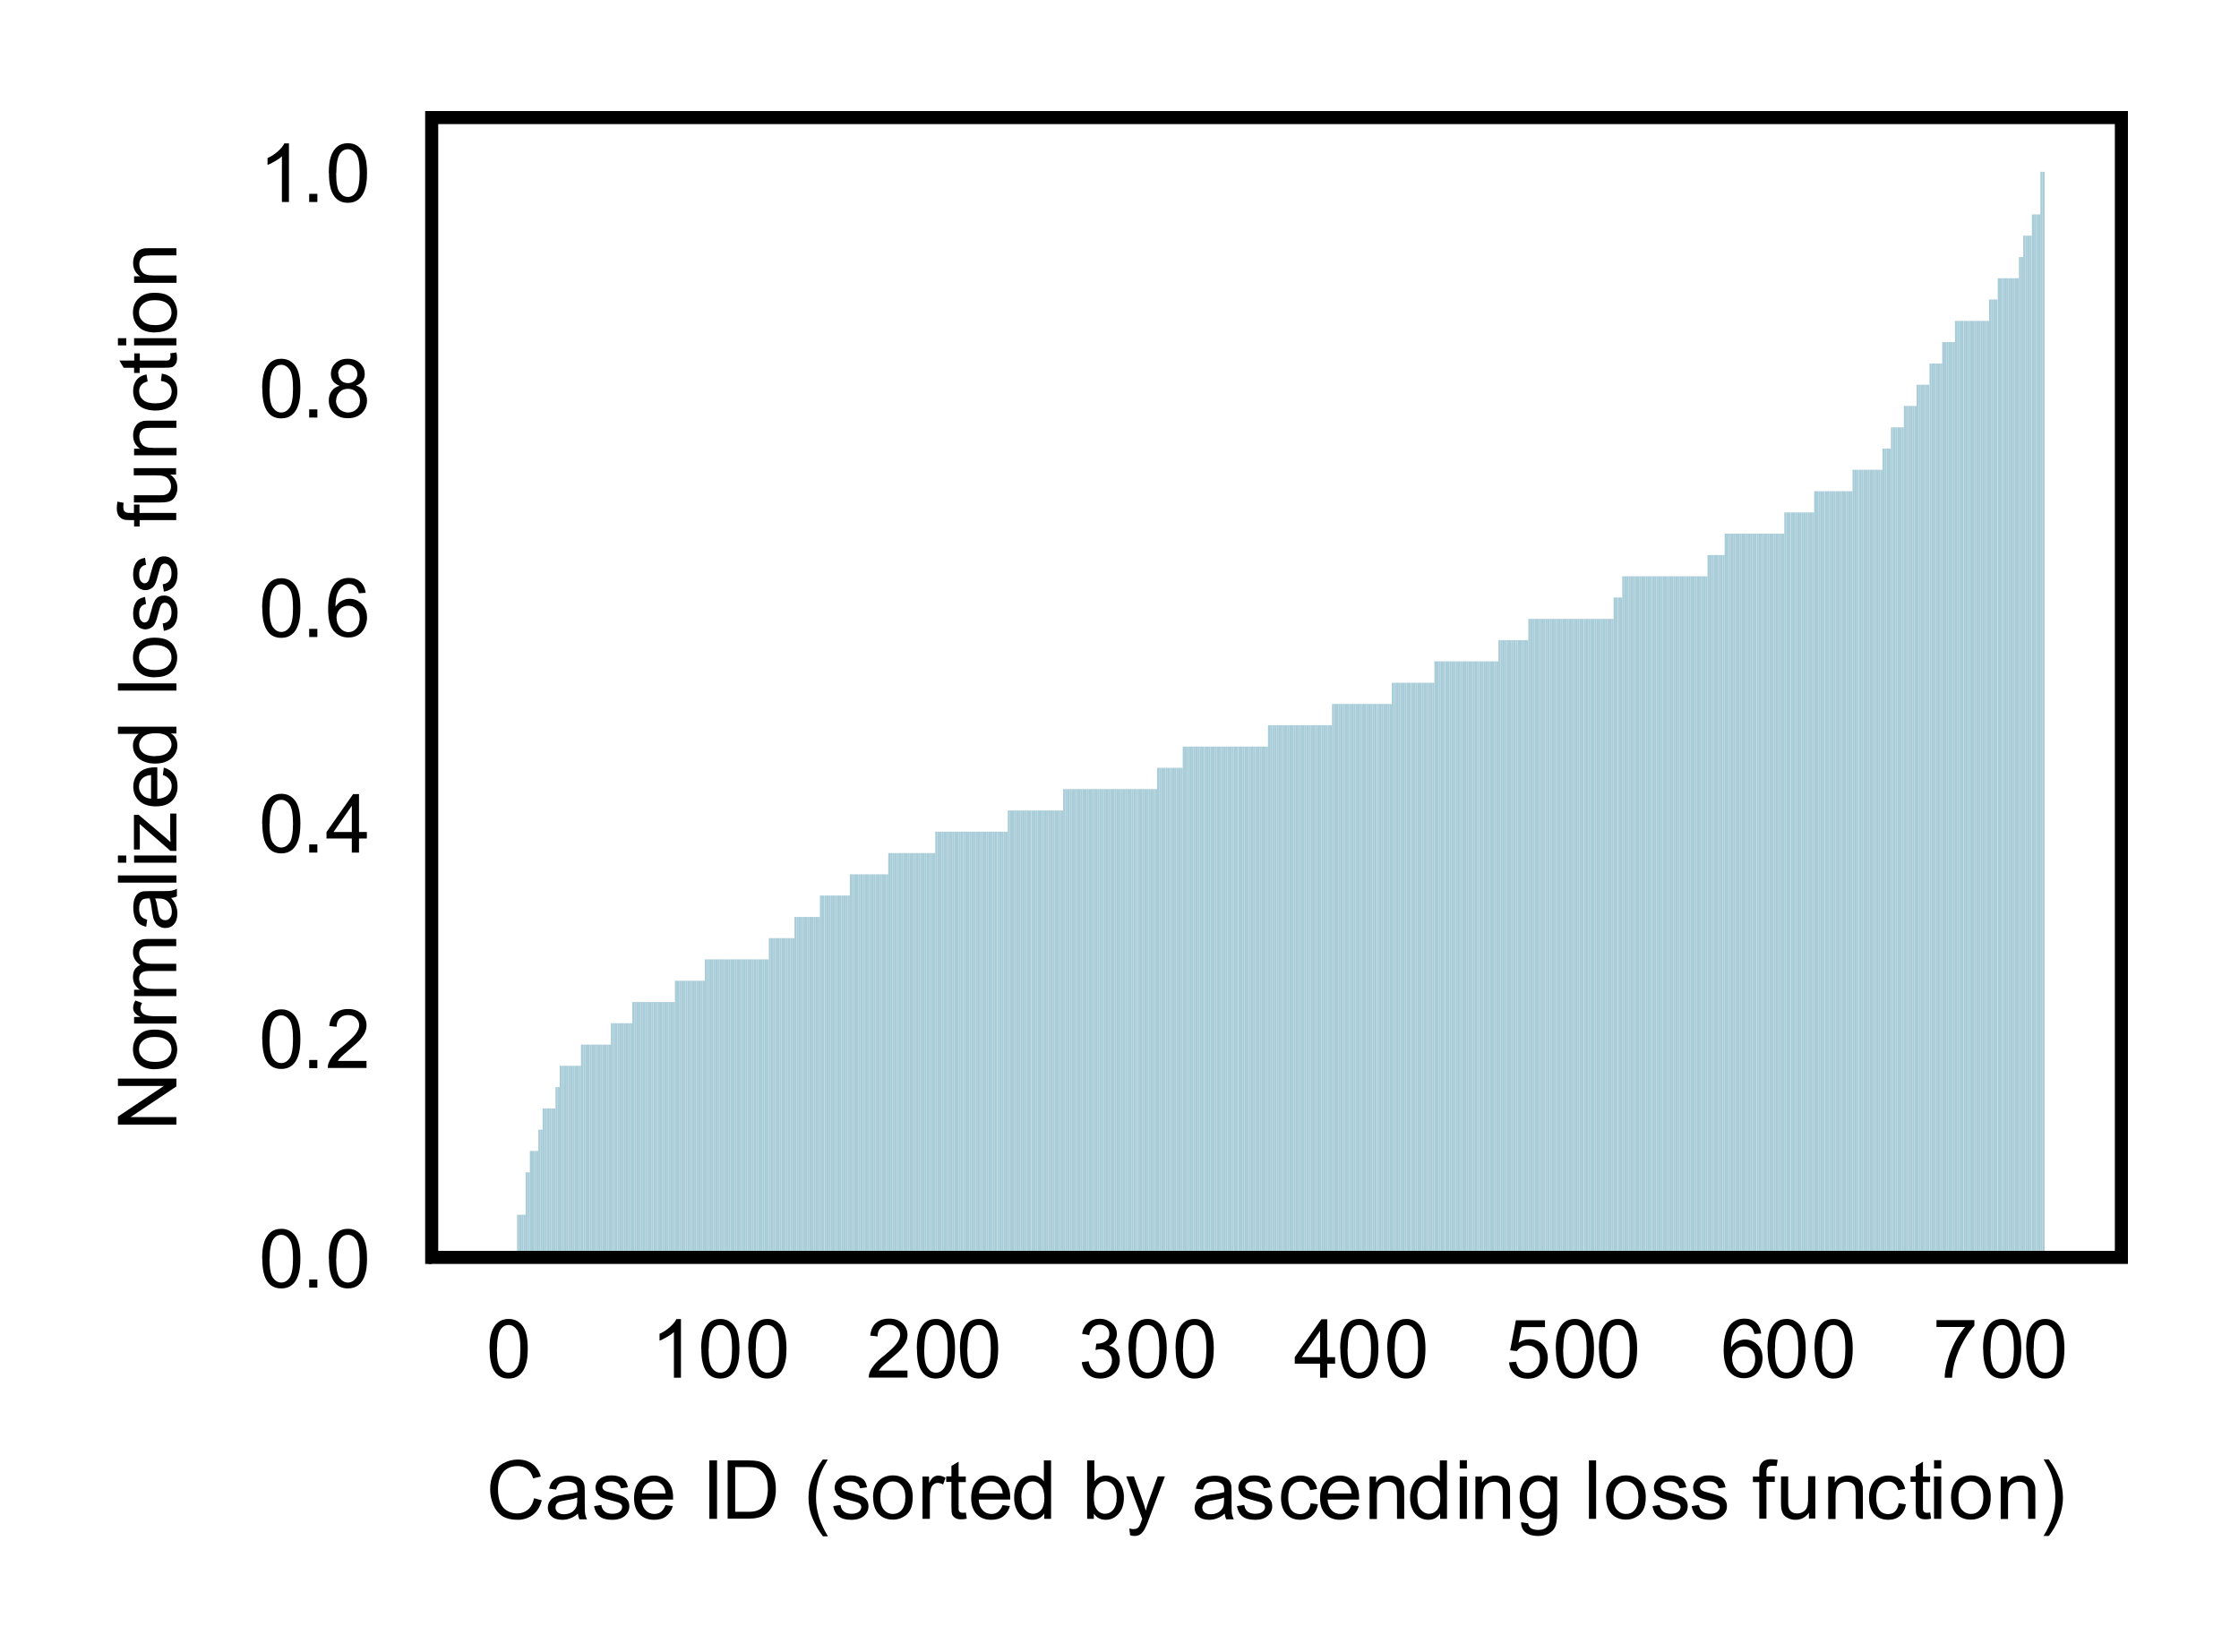 <?xml version="1.0" encoding="UTF-8"?>
<svg id="_图层_1" data-name="图层 1" xmlns="http://www.w3.org/2000/svg" xmlns:xlink="http://www.w3.org/1999/xlink" viewBox="0 0 137.08 101.17">
  <defs>
    <style>
      .cls-1, .cls-2, .cls-3, .cls-4 {
        stroke-width: 0px;
      }

      .cls-1, .cls-5 {
        fill: none;
      }

      .cls-2 {
        fill: #a8cdd9;
      }

      .cls-6 {
        clip-path: url(#clippath-1);
      }

      .cls-7 {
        stroke-linejoin: round;
      }

      .cls-7, .cls-3 {
        fill: #000;
      }

      .cls-7, .cls-5 {
        stroke: #000;
        stroke-width: .8px;
      }

      .cls-3 {
        fill-rule: evenodd;
      }

      .cls-8 {
        clip-path: url(#clippath);
      }

      .cls-5 {
        stroke-linecap: square;
        stroke-miterlimit: 10;
      }

      .cls-4 {
        fill: #fff;
      }
    </style>
    <clipPath id="clippath">
      <rect class="cls-1" width="137.08" height="101.17"/>
    </clipPath>
    <clipPath id="clippath-1">
      <rect class="cls-1" x="26.43" y="7.2" width="103.45" height="69.8"/>
    </clipPath>
  </defs>
  <g class="cls-8">
    <rect class="cls-4" y="0" width="137.08" height="101.17"/>
  </g>
  <rect class="cls-4" x="26.43" y="7.2" width="103.45" height="69.8"/>
  <g class="cls-6">
    <rect class="cls-2" x="31.66" y="74.39" width=".13" height="2.61"/>
    <rect class="cls-2" x="31.79" y="74.39" width=".13" height="2.61"/>
    <rect class="cls-2" x="31.92" y="74.39" width=".13" height="2.61"/>
    <rect class="cls-2" x="32.05" y="74.39" width=".13" height="2.61"/>
    <rect class="cls-2" x="32.18" y="71.79" width=".13" height="5.21"/>
    <rect class="cls-2" x="32.31" y="71.79" width=".13" height="5.21"/>
    <rect class="cls-2" x="32.44" y="70.48" width=".13" height="6.52"/>
    <rect class="cls-2" x="32.57" y="70.48" width=".13" height="6.52"/>
    <rect class="cls-2" x="32.7" y="70.48" width=".13" height="6.52"/>
    <rect class="cls-2" x="32.83" y="70.48" width=".13" height="6.52"/>
    <rect class="cls-2" x="32.96" y="69.18" width=".13" height="7.82"/>
    <rect class="cls-2" x="33.09" y="69.18" width=".13" height="7.82"/>
    <rect class="cls-2" x="33.22" y="67.88" width=".13" height="9.12"/>
    <rect class="cls-2" x="33.35" y="67.88" width=".13" height="9.12"/>
    <rect class="cls-2" x="33.48" y="67.88" width=".13" height="9.12"/>
    <rect class="cls-2" x="33.62" y="67.88" width=".13" height="9.12"/>
    <rect class="cls-2" x="33.75" y="67.88" width=".13" height="9.12"/>
    <rect class="cls-2" x="33.88" y="67.88" width=".13" height="9.12"/>
    <rect class="cls-2" x="34.01" y="66.57" width=".13" height="10.43"/>
    <rect class="cls-2" x="34.14" y="66.57" width=".13" height="10.43"/>
    <rect class="cls-2" x="34.27" y="65.27" width=".13" height="11.73"/>
    <rect class="cls-2" x="34.4" y="65.27" width=".13" height="11.73"/>
    <rect class="cls-2" x="34.53" y="65.27" width=".13" height="11.73"/>
    <rect class="cls-2" x="34.66" y="65.27" width=".13" height="11.73"/>
    <rect class="cls-2" x="34.79" y="65.27" width=".13" height="11.73"/>
    <rect class="cls-2" x="34.92" y="65.27" width=".13" height="11.73"/>
    <rect class="cls-2" x="35.05" y="65.27" width=".13" height="11.73"/>
    <rect class="cls-2" x="35.18" y="65.27" width=".13" height="11.73"/>
    <rect class="cls-2" x="35.31" y="65.27" width=".13" height="11.73"/>
    <rect class="cls-2" x="35.44" y="65.27" width=".13" height="11.73"/>
    <rect class="cls-2" x="35.57" y="63.97" width=".13" height="13.03"/>
    <rect class="cls-2" x="35.71" y="63.97" width=".13" height="13.03"/>
    <rect class="cls-2" x="35.84" y="63.97" width=".13" height="13.03"/>
    <rect class="cls-2" x="35.97" y="63.97" width=".13" height="13.03"/>
    <rect class="cls-2" x="36.1" y="63.97" width=".13" height="13.03"/>
    <rect class="cls-2" x="36.23" y="63.97" width=".13" height="13.03"/>
    <rect class="cls-2" x="36.36" y="63.97" width=".13" height="13.03"/>
    <rect class="cls-2" x="36.49" y="63.97" width=".13" height="13.03"/>
    <rect class="cls-2" x="36.62" y="63.97" width=".13" height="13.03"/>
    <rect class="cls-2" x="36.75" y="63.97" width=".13" height="13.03"/>
    <rect class="cls-2" x="36.88" y="63.97" width=".13" height="13.03"/>
    <rect class="cls-2" x="37.01" y="63.97" width=".13" height="13.03"/>
    <rect class="cls-2" x="37.14" y="63.97" width=".13" height="13.03"/>
    <rect class="cls-2" x="37.27" y="63.97" width=".13" height="13.03"/>
    <rect class="cls-2" x="37.4" y="62.66" width=".13" height="14.34"/>
    <rect class="cls-2" x="37.53" y="62.66" width=".13" height="14.34"/>
    <rect class="cls-2" x="37.66" y="62.66" width=".13" height="14.34"/>
    <rect class="cls-2" x="37.8" y="62.66" width=".13" height="14.34"/>
    <rect class="cls-2" x="37.93" y="62.66" width=".13" height="14.34"/>
    <rect class="cls-2" x="38.06" y="62.66" width=".13" height="14.34"/>
    <rect class="cls-2" x="38.19" y="62.66" width=".13" height="14.34"/>
    <rect class="cls-2" x="38.32" y="62.66" width=".13" height="14.34"/>
    <rect class="cls-2" x="38.45" y="62.66" width=".13" height="14.34"/>
    <rect class="cls-2" x="38.58" y="62.66" width=".13" height="14.34"/>
    <rect class="cls-2" x="38.71" y="61.36" width=".13" height="15.64"/>
    <rect class="cls-2" x="38.84" y="61.36" width=".13" height="15.64"/>
    <rect class="cls-2" x="38.97" y="61.36" width=".13" height="15.64"/>
    <rect class="cls-2" x="39.1" y="61.36" width=".13" height="15.64"/>
    <rect class="cls-2" x="39.23" y="61.36" width=".13" height="15.64"/>
    <rect class="cls-2" x="39.36" y="61.36" width=".13" height="15.64"/>
    <rect class="cls-2" x="39.49" y="61.36" width=".13" height="15.64"/>
    <rect class="cls-2" x="39.62" y="61.36" width=".13" height="15.64"/>
    <rect class="cls-2" x="39.75" y="61.36" width=".13" height="15.64"/>
    <rect class="cls-2" x="39.88" y="61.36" width=".13" height="15.64"/>
    <rect class="cls-2" x="40.02" y="61.36" width=".13" height="15.64"/>
    <rect class="cls-2" x="40.15" y="61.36" width=".13" height="15.64"/>
    <rect class="cls-2" x="40.28" y="61.36" width=".13" height="15.64"/>
    <rect class="cls-2" x="40.41" y="61.36" width=".13" height="15.64"/>
    <rect class="cls-2" x="40.54" y="61.36" width=".13" height="15.64"/>
    <rect class="cls-2" x="40.67" y="61.36" width=".13" height="15.64"/>
    <rect class="cls-2" x="40.8" y="61.36" width=".13" height="15.64"/>
    <rect class="cls-2" x="40.93" y="61.36" width=".13" height="15.64"/>
    <rect class="cls-2" x="41.06" y="61.36" width=".13" height="15.64"/>
    <rect class="cls-2" x="41.19" y="61.36" width=".13" height="15.64"/>
    <rect class="cls-2" x="41.32" y="60.06" width=".13" height="16.95"/>
    <rect class="cls-2" x="41.45" y="60.06" width=".13" height="16.95"/>
    <rect class="cls-2" x="41.58" y="60.06" width=".13" height="16.95"/>
    <rect class="cls-2" x="41.71" y="60.06" width=".13" height="16.95"/>
    <rect class="cls-2" x="41.84" y="60.06" width=".13" height="16.95"/>
    <rect class="cls-2" x="41.97" y="60.06" width=".13" height="16.95"/>
    <rect class="cls-2" x="42.11" y="60.06" width=".13" height="16.95"/>
    <rect class="cls-2" x="42.24" y="60.06" width=".13" height="16.95"/>
    <rect class="cls-2" x="42.37" y="60.06" width=".13" height="16.95"/>
    <rect class="cls-2" x="42.5" y="60.06" width=".13" height="16.95"/>
    <rect class="cls-2" x="42.63" y="60.06" width=".13" height="16.95"/>
    <rect class="cls-2" x="42.76" y="60.06" width=".13" height="16.95"/>
    <rect class="cls-2" x="42.89" y="60.06" width=".13" height="16.95"/>
    <rect class="cls-2" x="43.02" y="60.06" width=".13" height="16.95"/>
    <rect class="cls-2" x="43.15" y="58.75" width=".13" height="18.25"/>
    <rect class="cls-2" x="43.28" y="58.75" width=".13" height="18.25"/>
    <rect class="cls-2" x="43.41" y="58.75" width=".13" height="18.25"/>
    <rect class="cls-2" x="43.54" y="58.75" width=".13" height="18.25"/>
    <rect class="cls-2" x="43.67" y="58.75" width=".13" height="18.25"/>
    <rect class="cls-2" x="43.8" y="58.75" width=".13" height="18.25"/>
    <rect class="cls-2" x="43.93" y="58.75" width=".13" height="18.25"/>
    <rect class="cls-2" x="44.06" y="58.75" width=".13" height="18.25"/>
    <rect class="cls-2" x="44.2" y="58.75" width=".13" height="18.25"/>
    <rect class="cls-2" x="44.33" y="58.75" width=".13" height="18.25"/>
    <rect class="cls-2" x="44.46" y="58.75" width=".13" height="18.25"/>
    <rect class="cls-2" x="44.59" y="58.75" width=".13" height="18.25"/>
    <rect class="cls-2" x="44.72" y="58.75" width=".13" height="18.25"/>
    <rect class="cls-2" x="44.85" y="58.75" width=".13" height="18.25"/>
    <rect class="cls-2" x="44.98" y="58.75" width=".13" height="18.25"/>
    <rect class="cls-2" x="45.11" y="58.75" width=".13" height="18.25"/>
    <rect class="cls-2" x="45.24" y="58.75" width=".13" height="18.25"/>
    <rect class="cls-2" x="45.37" y="58.75" width=".13" height="18.25"/>
    <rect class="cls-2" x="45.5" y="58.75" width=".13" height="18.25"/>
    <rect class="cls-2" x="45.63" y="58.75" width=".13" height="18.25"/>
    <rect class="cls-2" x="45.76" y="58.75" width=".13" height="18.25"/>
    <rect class="cls-2" x="45.89" y="58.75" width=".13" height="18.25"/>
    <rect class="cls-2" x="46.02" y="58.75" width=".13" height="18.25"/>
    <rect class="cls-2" x="46.15" y="58.75" width=".13" height="18.25"/>
    <rect class="cls-2" x="46.29" y="58.75" width=".13" height="18.25"/>
    <rect class="cls-2" x="46.42" y="58.75" width=".13" height="18.25"/>
    <rect class="cls-2" x="46.55" y="58.75" width=".13" height="18.25"/>
    <rect class="cls-2" x="46.68" y="58.75" width=".13" height="18.25"/>
    <rect class="cls-2" x="46.81" y="58.75" width=".13" height="18.25"/>
    <rect class="cls-2" x="46.94" y="58.75" width=".13" height="18.25"/>
    <rect class="cls-2" x="47.07" y="57.45" width=".13" height="19.55"/>
    <rect class="cls-2" x="47.2" y="57.45" width=".13" height="19.55"/>
    <rect class="cls-2" x="47.33" y="57.45" width=".13" height="19.55"/>
    <rect class="cls-2" x="47.46" y="57.45" width=".13" height="19.55"/>
    <rect class="cls-2" x="47.59" y="57.45" width=".13" height="19.55"/>
    <rect class="cls-2" x="47.72" y="57.45" width=".13" height="19.55"/>
    <rect class="cls-2" x="47.85" y="57.45" width=".13" height="19.55"/>
    <rect class="cls-2" x="47.98" y="57.45" width=".13" height="19.55"/>
    <rect class="cls-2" x="48.11" y="57.45" width=".13" height="19.55"/>
    <rect class="cls-2" x="48.24" y="57.45" width=".13" height="19.55"/>
    <rect class="cls-2" x="48.38" y="57.45" width=".13" height="19.55"/>
    <rect class="cls-2" x="48.51" y="57.45" width=".13" height="19.55"/>
    <rect class="cls-2" x="48.64" y="56.15" width=".13" height="20.86"/>
    <rect class="cls-2" x="48.77" y="56.15" width=".13" height="20.86"/>
    <rect class="cls-2" x="48.9" y="56.15" width=".13" height="20.86"/>
    <rect class="cls-2" x="49.03" y="56.15" width=".13" height="20.86"/>
    <rect class="cls-2" x="49.16" y="56.15" width=".13" height="20.86"/>
    <rect class="cls-2" x="49.29" y="56.15" width=".13" height="20.86"/>
    <rect class="cls-2" x="49.42" y="56.15" width=".13" height="20.86"/>
    <rect class="cls-2" x="49.55" y="56.15" width=".13" height="20.86"/>
    <rect class="cls-2" x="49.68" y="56.15" width=".13" height="20.86"/>
    <rect class="cls-2" x="49.81" y="56.15" width=".13" height="20.86"/>
    <rect class="cls-2" x="49.94" y="56.15" width=".13" height="20.86"/>
    <rect class="cls-2" x="50.07" y="56.15" width=".13" height="20.86"/>
    <rect class="cls-2" x="50.2" y="54.84" width=".13" height="22.16"/>
    <rect class="cls-2" x="50.33" y="54.84" width=".13" height="22.16"/>
    <rect class="cls-2" x="50.47" y="54.84" width=".13" height="22.16"/>
    <rect class="cls-2" x="50.6" y="54.84" width=".13" height="22.16"/>
    <rect class="cls-2" x="50.73" y="54.84" width=".13" height="22.16"/>
    <rect class="cls-2" x="50.86" y="54.84" width=".13" height="22.16"/>
    <rect class="cls-2" x="50.99" y="54.84" width=".13" height="22.16"/>
    <rect class="cls-2" x="51.12" y="54.84" width=".13" height="22.16"/>
    <rect class="cls-2" x="51.25" y="54.84" width=".13" height="22.16"/>
    <rect class="cls-2" x="51.38" y="54.84" width=".13" height="22.16"/>
    <rect class="cls-2" x="51.51" y="54.84" width=".13" height="22.16"/>
    <rect class="cls-2" x="51.64" y="54.84" width=".13" height="22.16"/>
    <rect class="cls-2" x="51.77" y="54.84" width=".13" height="22.16"/>
    <rect class="cls-2" x="51.9" y="54.84" width=".13" height="22.16"/>
    <rect class="cls-2" x="52.03" y="53.54" width=".13" height="23.46"/>
    <rect class="cls-2" x="52.16" y="53.54" width=".13" height="23.46"/>
    <rect class="cls-2" x="52.29" y="53.54" width=".13" height="23.46"/>
    <rect class="cls-2" x="52.42" y="53.54" width=".13" height="23.46"/>
    <rect class="cls-2" x="52.55" y="53.54" width=".13" height="23.46"/>
    <rect class="cls-2" x="52.69" y="53.54" width=".13" height="23.46"/>
    <rect class="cls-2" x="52.82" y="53.54" width=".13" height="23.46"/>
    <rect class="cls-2" x="52.95" y="53.54" width=".13" height="23.46"/>
    <rect class="cls-2" x="53.08" y="53.54" width=".13" height="23.46"/>
    <rect class="cls-2" x="53.21" y="53.54" width=".13" height="23.46"/>
    <rect class="cls-2" x="53.34" y="53.54" width=".13" height="23.46"/>
    <rect class="cls-2" x="53.47" y="53.54" width=".13" height="23.46"/>
    <rect class="cls-2" x="53.6" y="53.54" width=".13" height="23.46"/>
    <rect class="cls-2" x="53.73" y="53.54" width=".13" height="23.46"/>
    <rect class="cls-2" x="53.86" y="53.54" width=".13" height="23.46"/>
    <rect class="cls-2" x="53.99" y="53.54" width=".13" height="23.46"/>
    <rect class="cls-2" x="54.12" y="53.54" width=".13" height="23.46"/>
    <rect class="cls-2" x="54.25" y="53.54" width=".13" height="23.46"/>
    <rect class="cls-2" x="54.38" y="52.24" width=".13" height="24.77"/>
    <rect class="cls-2" x="54.51" y="52.24" width=".13" height="24.77"/>
    <rect class="cls-2" x="54.64" y="52.24" width=".13" height="24.77"/>
    <rect class="cls-2" x="54.78" y="52.24" width=".13" height="24.77"/>
    <rect class="cls-2" x="54.91" y="52.24" width=".13" height="24.77"/>
    <rect class="cls-2" x="55.04" y="52.24" width=".13" height="24.77"/>
    <rect class="cls-2" x="55.17" y="52.24" width=".13" height="24.77"/>
    <rect class="cls-2" x="55.3" y="52.24" width=".13" height="24.77"/>
    <rect class="cls-2" x="55.43" y="52.24" width=".13" height="24.77"/>
    <rect class="cls-2" x="55.56" y="52.24" width=".13" height="24.77"/>
    <rect class="cls-2" x="55.69" y="52.24" width=".13" height="24.77"/>
    <rect class="cls-2" x="55.82" y="52.24" width=".13" height="24.77"/>
    <rect class="cls-2" x="55.95" y="52.24" width=".13" height="24.77"/>
    <rect class="cls-2" x="56.08" y="52.24" width=".13" height="24.77"/>
    <rect class="cls-2" x="56.21" y="52.24" width=".13" height="24.77"/>
    <rect class="cls-2" x="56.34" y="52.24" width=".13" height="24.77"/>
    <rect class="cls-2" x="56.47" y="52.24" width=".13" height="24.77"/>
    <rect class="cls-2" x="56.6" y="52.24" width=".13" height="24.77"/>
    <rect class="cls-2" x="56.73" y="52.24" width=".13" height="24.77"/>
    <rect class="cls-2" x="56.87" y="52.24" width=".13" height="24.77"/>
    <rect class="cls-2" x="57" y="52.24" width=".13" height="24.77"/>
    <rect class="cls-2" x="57.13" y="52.24" width=".13" height="24.77"/>
    <rect class="cls-2" x="57.26" y="50.93" width=".13" height="26.07"/>
    <rect class="cls-2" x="57.39" y="50.93" width=".13" height="26.07"/>
    <rect class="cls-2" x="57.52" y="50.93" width=".13" height="26.07"/>
    <rect class="cls-2" x="57.65" y="50.93" width=".13" height="26.07"/>
    <rect class="cls-2" x="57.78" y="50.93" width=".13" height="26.07"/>
    <rect class="cls-2" x="57.91" y="50.93" width=".13" height="26.07"/>
    <rect class="cls-2" x="58.04" y="50.93" width=".13" height="26.07"/>
    <rect class="cls-2" x="58.17" y="50.93" width=".13" height="26.07"/>
    <rect class="cls-2" x="58.3" y="50.93" width=".13" height="26.07"/>
    <rect class="cls-2" x="58.43" y="50.93" width=".13" height="26.07"/>
    <rect class="cls-2" x="58.56" y="50.93" width=".13" height="26.07"/>
    <rect class="cls-2" x="58.69" y="50.93" width=".13" height="26.07"/>
    <rect class="cls-2" x="58.82" y="50.93" width=".13" height="26.07"/>
    <rect class="cls-2" x="58.96" y="50.93" width=".13" height="26.07"/>
    <rect class="cls-2" x="59.09" y="50.93" width=".13" height="26.07"/>
    <rect class="cls-2" x="59.22" y="50.93" width=".13" height="26.07"/>
    <rect class="cls-2" x="59.35" y="50.93" width=".13" height="26.07"/>
    <rect class="cls-2" x="59.48" y="50.93" width=".13" height="26.07"/>
    <rect class="cls-2" x="59.61" y="50.93" width=".13" height="26.07"/>
    <rect class="cls-2" x="59.74" y="50.93" width=".13" height="26.07"/>
    <rect class="cls-2" x="59.87" y="50.93" width=".13" height="26.07"/>
    <rect class="cls-2" x="60" y="50.93" width=".13" height="26.07"/>
    <rect class="cls-2" x="60.13" y="50.93" width=".13" height="26.07"/>
    <rect class="cls-2" x="60.26" y="50.93" width=".13" height="26.07"/>
    <rect class="cls-2" x="60.39" y="50.93" width=".13" height="26.07"/>
    <rect class="cls-2" x="60.52" y="50.93" width=".13" height="26.07"/>
    <rect class="cls-2" x="60.65" y="50.93" width=".13" height="26.07"/>
    <rect class="cls-2" x="60.78" y="50.93" width=".13" height="26.07"/>
    <rect class="cls-2" x="60.91" y="50.93" width=".13" height="26.07"/>
    <rect class="cls-2" x="61.05" y="50.93" width=".13" height="26.07"/>
    <rect class="cls-2" x="61.18" y="50.93" width=".13" height="26.07"/>
    <rect class="cls-2" x="61.31" y="50.93" width=".13" height="26.07"/>
    <rect class="cls-2" x="61.44" y="50.93" width=".13" height="26.07"/>
    <rect class="cls-2" x="61.57" y="50.93" width=".13" height="26.07"/>
    <rect class="cls-2" x="61.7" y="49.63" width=".13" height="27.37"/>
    <rect class="cls-2" x="61.83" y="49.63" width=".13" height="27.37"/>
    <rect class="cls-2" x="61.96" y="49.63" width=".13" height="27.37"/>
    <rect class="cls-2" x="62.09" y="49.63" width=".13" height="27.37"/>
    <rect class="cls-2" x="62.22" y="49.63" width=".13" height="27.37"/>
    <rect class="cls-2" x="62.35" y="49.63" width=".13" height="27.37"/>
    <rect class="cls-2" x="62.48" y="49.63" width=".13" height="27.37"/>
    <rect class="cls-2" x="62.61" y="49.63" width=".13" height="27.37"/>
    <rect class="cls-2" x="62.74" y="49.63" width=".13" height="27.37"/>
    <rect class="cls-2" x="62.87" y="49.63" width=".13" height="27.37"/>
    <rect class="cls-2" x="63" y="49.63" width=".13" height="27.37"/>
    <rect class="cls-2" x="63.14" y="49.63" width=".13" height="27.37"/>
    <rect class="cls-2" x="63.27" y="49.63" width=".13" height="27.37"/>
    <rect class="cls-2" x="63.4" y="49.63" width=".13" height="27.37"/>
    <rect class="cls-2" x="63.53" y="49.63" width=".13" height="27.37"/>
    <rect class="cls-2" x="63.66" y="49.63" width=".13" height="27.37"/>
    <rect class="cls-2" x="63.79" y="49.63" width=".13" height="27.37"/>
    <rect class="cls-2" x="63.92" y="49.63" width=".13" height="27.37"/>
    <rect class="cls-2" x="64.05" y="49.63" width=".13" height="27.37"/>
    <rect class="cls-2" x="64.18" y="49.63" width=".13" height="27.37"/>
    <rect class="cls-2" x="64.31" y="49.63" width=".13" height="27.37"/>
    <rect class="cls-2" x="64.44" y="49.63" width=".13" height="27.37"/>
    <rect class="cls-2" x="64.57" y="49.63" width=".13" height="27.37"/>
    <rect class="cls-2" x="64.7" y="49.63" width=".13" height="27.37"/>
    <rect class="cls-2" x="64.83" y="49.63" width=".13" height="27.37"/>
    <rect class="cls-2" x="64.96" y="49.63" width=".13" height="27.37"/>
    <rect class="cls-2" x="65.09" y="48.32" width=".13" height="28.68"/>
    <rect class="cls-2" x="65.22" y="48.32" width=".13" height="28.68"/>
    <rect class="cls-2" x="65.36" y="48.32" width=".13" height="28.68"/>
    <rect class="cls-2" x="65.49" y="48.32" width=".13" height="28.68"/>
    <rect class="cls-2" x="65.62" y="48.32" width=".13" height="28.68"/>
    <rect class="cls-2" x="65.75" y="48.32" width=".13" height="28.68"/>
    <rect class="cls-2" x="65.88" y="48.32" width=".13" height="28.68"/>
    <rect class="cls-2" x="66.01" y="48.32" width=".13" height="28.68"/>
    <rect class="cls-2" x="66.14" y="48.32" width=".13" height="28.68"/>
    <rect class="cls-2" x="66.27" y="48.32" width=".13" height="28.68"/>
    <rect class="cls-2" x="66.4" y="48.32" width=".13" height="28.68"/>
    <rect class="cls-2" x="66.53" y="48.32" width=".13" height="28.68"/>
    <rect class="cls-2" x="66.66" y="48.32" width=".13" height="28.68"/>
    <rect class="cls-2" x="66.79" y="48.32" width=".13" height="28.68"/>
    <rect class="cls-2" x="66.92" y="48.32" width=".13" height="28.68"/>
    <rect class="cls-2" x="67.05" y="48.32" width=".13" height="28.68"/>
    <rect class="cls-2" x="67.18" y="48.32" width=".13" height="28.68"/>
    <rect class="cls-2" x="67.31" y="48.32" width=".13" height="28.68"/>
    <rect class="cls-2" x="67.45" y="48.32" width=".13" height="28.68"/>
    <rect class="cls-2" x="67.58" y="48.32" width=".13" height="28.68"/>
    <rect class="cls-2" x="67.71" y="48.32" width=".13" height="28.68"/>
    <rect class="cls-2" x="67.84" y="48.32" width=".13" height="28.68"/>
    <rect class="cls-2" x="67.97" y="48.32" width=".13" height="28.68"/>
    <rect class="cls-2" x="68.1" y="48.32" width=".13" height="28.68"/>
    <rect class="cls-2" x="68.23" y="48.32" width=".13" height="28.68"/>
    <rect class="cls-2" x="68.36" y="48.32" width=".13" height="28.68"/>
    <rect class="cls-2" x="68.49" y="48.32" width=".13" height="28.68"/>
    <rect class="cls-2" x="68.62" y="48.32" width=".13" height="28.68"/>
    <rect class="cls-2" x="68.75" y="48.32" width=".13" height="28.68"/>
    <rect class="cls-2" x="68.88" y="48.32" width=".13" height="28.68"/>
    <rect class="cls-2" x="69.01" y="48.32" width=".13" height="28.68"/>
    <rect class="cls-2" x="69.14" y="48.32" width=".13" height="28.68"/>
    <rect class="cls-2" x="69.27" y="48.32" width=".13" height="28.68"/>
    <rect class="cls-2" x="69.4" y="48.32" width=".13" height="28.68"/>
    <rect class="cls-2" x="69.54" y="48.32" width=".13" height="28.68"/>
    <rect class="cls-2" x="69.67" y="48.32" width=".13" height="28.68"/>
    <rect class="cls-2" x="69.8" y="48.32" width=".13" height="28.68"/>
    <rect class="cls-2" x="69.93" y="48.32" width=".13" height="28.68"/>
    <rect class="cls-2" x="70.06" y="48.32" width=".13" height="28.68"/>
    <rect class="cls-2" x="70.19" y="48.32" width=".13" height="28.68"/>
    <rect class="cls-2" x="70.32" y="48.32" width=".13" height="28.68"/>
    <rect class="cls-2" x="70.45" y="48.32" width=".13" height="28.68"/>
    <rect class="cls-2" x="70.58" y="48.32" width=".13" height="28.68"/>
    <rect class="cls-2" x="70.71" y="48.32" width=".13" height="28.68"/>
    <rect class="cls-2" x="70.84" y="47.02" width=".13" height="29.98"/>
    <rect class="cls-2" x="70.97" y="47.02" width=".13" height="29.98"/>
    <rect class="cls-2" x="71.1" y="47.02" width=".13" height="29.98"/>
    <rect class="cls-2" x="71.23" y="47.02" width=".13" height="29.98"/>
    <rect class="cls-2" x="71.36" y="47.02" width=".13" height="29.98"/>
    <rect class="cls-2" x="71.49" y="47.02" width=".13" height="29.98"/>
    <rect class="cls-2" x="71.63" y="47.02" width=".13" height="29.98"/>
    <rect class="cls-2" x="71.76" y="47.02" width=".13" height="29.98"/>
    <rect class="cls-2" x="71.89" y="47.02" width=".13" height="29.98"/>
    <rect class="cls-2" x="72.02" y="47.02" width=".13" height="29.98"/>
    <rect class="cls-2" x="72.15" y="47.02" width=".13" height="29.98"/>
    <rect class="cls-2" x="72.28" y="47.02" width=".13" height="29.98"/>
    <rect class="cls-2" x="72.41" y="45.72" width=".13" height="31.28"/>
    <rect class="cls-2" x="72.54" y="45.72" width=".13" height="31.28"/>
    <rect class="cls-2" x="72.67" y="45.72" width=".13" height="31.28"/>
    <rect class="cls-2" x="72.8" y="45.72" width=".13" height="31.28"/>
    <rect class="cls-2" x="72.93" y="45.72" width=".13" height="31.28"/>
    <rect class="cls-2" x="73.06" y="45.72" width=".13" height="31.28"/>
    <rect class="cls-2" x="73.19" y="45.72" width=".13" height="31.28"/>
    <rect class="cls-2" x="73.32" y="45.72" width=".13" height="31.28"/>
    <rect class="cls-2" x="73.45" y="45.72" width=".13" height="31.28"/>
    <rect class="cls-2" x="73.58" y="45.72" width=".13" height="31.28"/>
    <rect class="cls-2" x="73.72" y="45.72" width=".13" height="31.28"/>
    <rect class="cls-2" x="73.85" y="45.72" width=".13" height="31.28"/>
    <rect class="cls-2" x="73.98" y="45.72" width=".13" height="31.28"/>
    <rect class="cls-2" x="74.11" y="45.72" width=".13" height="31.28"/>
    <rect class="cls-2" x="74.24" y="45.72" width=".13" height="31.28"/>
    <rect class="cls-2" x="74.37" y="45.72" width=".13" height="31.28"/>
    <rect class="cls-2" x="74.5" y="45.72" width=".13" height="31.28"/>
    <rect class="cls-2" x="74.63" y="45.72" width=".13" height="31.28"/>
    <rect class="cls-2" x="74.76" y="45.72" width=".13" height="31.28"/>
    <rect class="cls-2" x="74.89" y="45.72" width=".13" height="31.28"/>
    <rect class="cls-2" x="75.02" y="45.72" width=".13" height="31.28"/>
    <rect class="cls-2" x="75.15" y="45.72" width=".13" height="31.28"/>
    <rect class="cls-2" x="75.28" y="45.72" width=".13" height="31.28"/>
    <rect class="cls-2" x="75.41" y="45.72" width=".13" height="31.28"/>
    <rect class="cls-2" x="75.54" y="45.72" width=".13" height="31.28"/>
    <rect class="cls-2" x="75.67" y="45.72" width=".13" height="31.28"/>
    <rect class="cls-2" x="75.81" y="45.72" width=".13" height="31.28"/>
    <rect class="cls-2" x="75.94" y="45.72" width=".13" height="31.28"/>
    <rect class="cls-2" x="76.07" y="45.72" width=".13" height="31.28"/>
    <rect class="cls-2" x="76.2" y="45.72" width=".13" height="31.28"/>
    <rect class="cls-2" x="76.33" y="45.72" width=".13" height="31.28"/>
    <rect class="cls-2" x="76.46" y="45.72" width=".13" height="31.28"/>
    <rect class="cls-2" x="76.59" y="45.72" width=".13" height="31.28"/>
    <rect class="cls-2" x="76.72" y="45.72" width=".13" height="31.28"/>
    <rect class="cls-2" x="76.85" y="45.72" width=".13" height="31.28"/>
    <rect class="cls-2" x="76.98" y="45.72" width=".13" height="31.28"/>
    <rect class="cls-2" x="77.11" y="45.72" width=".13" height="31.28"/>
    <rect class="cls-2" x="77.24" y="45.72" width=".13" height="31.28"/>
    <rect class="cls-2" x="77.37" y="45.72" width=".13" height="31.28"/>
    <rect class="cls-2" x="77.5" y="45.72" width=".13" height="31.28"/>
    <rect class="cls-2" x="77.63" y="44.41" width=".13" height="32.59"/>
    <rect class="cls-2" x="77.76" y="44.41" width=".13" height="32.59"/>
    <rect class="cls-2" x="77.89" y="44.41" width=".13" height="32.59"/>
    <rect class="cls-2" x="78.03" y="44.41" width=".13" height="32.59"/>
    <rect class="cls-2" x="78.16" y="44.41" width=".13" height="32.59"/>
    <rect class="cls-2" x="78.29" y="44.41" width=".13" height="32.59"/>
    <rect class="cls-2" x="78.42" y="44.41" width=".13" height="32.59"/>
    <rect class="cls-2" x="78.55" y="44.41" width=".13" height="32.59"/>
    <rect class="cls-2" x="78.68" y="44.41" width=".13" height="32.59"/>
    <rect class="cls-2" x="78.81" y="44.41" width=".13" height="32.59"/>
    <rect class="cls-2" x="78.94" y="44.41" width=".13" height="32.59"/>
    <rect class="cls-2" x="79.07" y="44.41" width=".13" height="32.59"/>
    <rect class="cls-2" x="79.2" y="44.41" width=".13" height="32.59"/>
    <rect class="cls-2" x="79.33" y="44.41" width=".13" height="32.59"/>
    <rect class="cls-2" x="79.46" y="44.41" width=".13" height="32.59"/>
    <rect class="cls-2" x="79.59" y="44.41" width=".13" height="32.59"/>
    <rect class="cls-2" x="79.72" y="44.41" width=".13" height="32.59"/>
    <rect class="cls-2" x="79.85" y="44.41" width=".13" height="32.59"/>
    <rect class="cls-2" x="79.98" y="44.41" width=".13" height="32.59"/>
    <rect class="cls-2" x="80.12" y="44.41" width=".13" height="32.59"/>
    <rect class="cls-2" x="80.25" y="44.41" width=".13" height="32.59"/>
    <rect class="cls-2" x="80.38" y="44.41" width=".13" height="32.59"/>
    <rect class="cls-2" x="80.51" y="44.41" width=".13" height="32.59"/>
    <rect class="cls-2" x="80.64" y="44.41" width=".13" height="32.59"/>
    <rect class="cls-2" x="80.77" y="44.41" width=".13" height="32.59"/>
    <rect class="cls-2" x="80.9" y="44.41" width=".13" height="32.59"/>
    <rect class="cls-2" x="81.03" y="44.41" width=".13" height="32.59"/>
    <rect class="cls-2" x="81.16" y="44.41" width=".13" height="32.59"/>
    <rect class="cls-2" x="81.29" y="44.41" width=".13" height="32.59"/>
    <rect class="cls-2" x="81.42" y="44.41" width=".13" height="32.59"/>
    <rect class="cls-2" x="81.55" y="43.11" width=".13" height="33.89"/>
    <rect class="cls-2" x="81.68" y="43.11" width=".13" height="33.89"/>
    <rect class="cls-2" x="81.81" y="43.11" width=".13" height="33.89"/>
    <rect class="cls-2" x="81.94" y="43.11" width=".13" height="33.89"/>
    <rect class="cls-2" x="82.07" y="43.11" width=".13" height="33.89"/>
    <rect class="cls-2" x="82.21" y="43.11" width=".13" height="33.89"/>
    <rect class="cls-2" x="82.34" y="43.11" width=".13" height="33.89"/>
    <rect class="cls-2" x="82.47" y="43.11" width=".13" height="33.89"/>
    <rect class="cls-2" x="82.6" y="43.11" width=".13" height="33.89"/>
    <rect class="cls-2" x="82.73" y="43.11" width=".13" height="33.89"/>
    <rect class="cls-2" x="82.86" y="43.11" width=".13" height="33.89"/>
    <rect class="cls-2" x="82.99" y="43.11" width=".13" height="33.89"/>
    <rect class="cls-2" x="83.12" y="43.11" width=".13" height="33.89"/>
    <rect class="cls-2" x="83.25" y="43.11" width=".13" height="33.89"/>
    <rect class="cls-2" x="83.38" y="43.11" width=".13" height="33.89"/>
    <rect class="cls-2" x="83.51" y="43.11" width=".13" height="33.89"/>
    <rect class="cls-2" x="83.64" y="43.11" width=".13" height="33.89"/>
    <rect class="cls-2" x="83.77" y="43.11" width=".13" height="33.89"/>
    <rect class="cls-2" x="83.9" y="43.11" width=".13" height="33.89"/>
    <rect class="cls-2" x="84.03" y="43.11" width=".13" height="33.89"/>
    <rect class="cls-2" x="84.16" y="43.11" width=".13" height="33.89"/>
    <rect class="cls-2" x="84.3" y="43.11" width=".13" height="33.89"/>
    <rect class="cls-2" x="84.43" y="43.11" width=".13" height="33.89"/>
    <rect class="cls-2" x="84.56" y="43.11" width=".13" height="33.89"/>
    <rect class="cls-2" x="84.69" y="43.11" width=".13" height="33.89"/>
    <rect class="cls-2" x="84.82" y="43.11" width=".13" height="33.89"/>
    <rect class="cls-2" x="84.95" y="43.11" width=".13" height="33.89"/>
    <rect class="cls-2" x="85.08" y="43.11" width=".13" height="33.89"/>
    <rect class="cls-2" x="85.21" y="41.81" width=".13" height="35.19"/>
    <rect class="cls-2" x="85.34" y="41.81" width=".13" height="35.19"/>
    <rect class="cls-2" x="85.47" y="41.81" width=".13" height="35.19"/>
    <rect class="cls-2" x="85.6" y="41.81" width=".13" height="35.19"/>
    <rect class="cls-2" x="85.73" y="41.81" width=".13" height="35.19"/>
    <rect class="cls-2" x="85.86" y="41.81" width=".13" height="35.19"/>
    <rect class="cls-2" x="85.99" y="41.81" width=".13" height="35.19"/>
    <rect class="cls-2" x="86.12" y="41.81" width=".13" height="35.19"/>
    <rect class="cls-2" x="86.25" y="41.81" width=".13" height="35.19"/>
    <rect class="cls-2" x="86.39" y="41.81" width=".13" height="35.19"/>
    <rect class="cls-2" x="86.52" y="41.81" width=".13" height="35.19"/>
    <rect class="cls-2" x="86.65" y="41.81" width=".13" height="35.19"/>
    <rect class="cls-2" x="86.78" y="41.81" width=".13" height="35.19"/>
    <rect class="cls-2" x="86.91" y="41.81" width=".13" height="35.19"/>
    <rect class="cls-2" x="87.04" y="41.81" width=".13" height="35.19"/>
    <rect class="cls-2" x="87.17" y="41.81" width=".13" height="35.19"/>
    <rect class="cls-2" x="87.3" y="41.81" width=".13" height="35.19"/>
    <rect class="cls-2" x="87.43" y="41.81" width=".13" height="35.19"/>
    <rect class="cls-2" x="87.56" y="41.81" width=".13" height="35.19"/>
    <rect class="cls-2" x="87.69" y="41.81" width=".13" height="35.19"/>
    <rect class="cls-2" x="87.82" y="40.5" width=".13" height="36.5"/>
    <rect class="cls-2" x="87.95" y="40.5" width=".13" height="36.5"/>
    <rect class="cls-2" x="88.08" y="40.5" width=".13" height="36.5"/>
    <rect class="cls-2" x="88.21" y="40.5" width=".13" height="36.5"/>
    <rect class="cls-2" x="88.34" y="40.5" width=".13" height="36.5"/>
    <rect class="cls-2" x="88.48" y="40.5" width=".13" height="36.5"/>
    <rect class="cls-2" x="88.61" y="40.5" width=".13" height="36.5"/>
    <rect class="cls-2" x="88.74" y="40.5" width=".13" height="36.5"/>
    <rect class="cls-2" x="88.87" y="40.5" width=".13" height="36.5"/>
    <rect class="cls-2" x="89" y="40.5" width=".13" height="36.5"/>
    <rect class="cls-2" x="89.13" y="40.5" width=".13" height="36.5"/>
    <rect class="cls-2" x="89.26" y="40.5" width=".13" height="36.5"/>
    <rect class="cls-2" x="89.39" y="40.5" width=".13" height="36.5"/>
    <rect class="cls-2" x="89.52" y="40.5" width=".13" height="36.5"/>
    <rect class="cls-2" x="89.65" y="40.5" width=".13" height="36.5"/>
    <rect class="cls-2" x="89.78" y="40.5" width=".13" height="36.5"/>
    <rect class="cls-2" x="89.91" y="40.5" width=".13" height="36.5"/>
    <rect class="cls-2" x="90.04" y="40.5" width=".13" height="36.5"/>
    <rect class="cls-2" x="90.17" y="40.5" width=".13" height="36.5"/>
    <rect class="cls-2" x="90.3" y="40.5" width=".13" height="36.5"/>
    <rect class="cls-2" x="90.43" y="40.5" width=".13" height="36.5"/>
    <rect class="cls-2" x="90.57" y="40.5" width=".13" height="36.5"/>
    <rect class="cls-2" x="90.7" y="40.5" width=".13" height="36.5"/>
    <rect class="cls-2" x="90.83" y="40.5" width=".13" height="36.5"/>
    <rect class="cls-2" x="90.96" y="40.5" width=".13" height="36.5"/>
    <rect class="cls-2" x="91.09" y="40.5" width=".13" height="36.5"/>
    <rect class="cls-2" x="91.22" y="40.5" width=".13" height="36.5"/>
    <rect class="cls-2" x="91.35" y="40.5" width=".13" height="36.5"/>
    <rect class="cls-2" x="91.48" y="40.5" width=".13" height="36.5"/>
    <rect class="cls-2" x="91.61" y="40.5" width=".13" height="36.5"/>
    <rect class="cls-2" x="91.74" y="39.2" width=".13" height="37.8"/>
    <rect class="cls-2" x="91.87" y="39.2" width=".13" height="37.8"/>
    <rect class="cls-2" x="92" y="39.2" width=".13" height="37.8"/>
    <rect class="cls-2" x="92.13" y="39.2" width=".13" height="37.8"/>
    <rect class="cls-2" x="92.26" y="39.2" width=".13" height="37.8"/>
    <rect class="cls-2" x="92.39" y="39.2" width=".13" height="37.8"/>
    <rect class="cls-2" x="92.52" y="39.2" width=".13" height="37.8"/>
    <rect class="cls-2" x="92.65" y="39.2" width=".13" height="37.8"/>
    <rect class="cls-2" x="92.79" y="39.2" width=".13" height="37.8"/>
    <rect class="cls-2" x="92.92" y="39.2" width=".13" height="37.8"/>
    <rect class="cls-2" x="93.05" y="39.2" width=".13" height="37.8"/>
    <rect class="cls-2" x="93.18" y="39.2" width=".13" height="37.8"/>
    <rect class="cls-2" x="93.31" y="39.2" width=".13" height="37.8"/>
    <rect class="cls-2" x="93.44" y="39.2" width=".13" height="37.8"/>
    <rect class="cls-2" x="93.57" y="37.9" width=".13" height="39.1"/>
    <rect class="cls-2" x="93.7" y="37.9" width=".13" height="39.1"/>
    <rect class="cls-2" x="93.83" y="37.9" width=".13" height="39.1"/>
    <rect class="cls-2" x="93.96" y="37.9" width=".13" height="39.1"/>
    <rect class="cls-2" x="94.09" y="37.9" width=".13" height="39.1"/>
    <rect class="cls-2" x="94.22" y="37.9" width=".13" height="39.1"/>
    <rect class="cls-2" x="94.35" y="37.9" width=".13" height="39.1"/>
    <rect class="cls-2" x="94.48" y="37.9" width=".13" height="39.1"/>
    <rect class="cls-2" x="94.61" y="37.9" width=".13" height="39.1"/>
    <rect class="cls-2" x="94.74" y="37.9" width=".13" height="39.1"/>
    <rect class="cls-2" x="94.88" y="37.9" width=".13" height="39.1"/>
    <rect class="cls-2" x="95.01" y="37.9" width=".13" height="39.1"/>
    <rect class="cls-2" x="95.14" y="37.9" width=".13" height="39.1"/>
    <rect class="cls-2" x="95.27" y="37.9" width=".13" height="39.1"/>
    <rect class="cls-2" x="95.4" y="37.9" width=".13" height="39.1"/>
    <rect class="cls-2" x="95.53" y="37.9" width=".13" height="39.1"/>
    <rect class="cls-2" x="95.66" y="37.9" width=".13" height="39.1"/>
    <rect class="cls-2" x="95.79" y="37.9" width=".13" height="39.1"/>
    <rect class="cls-2" x="95.92" y="37.9" width=".13" height="39.1"/>
    <rect class="cls-2" x="96.05" y="37.9" width=".13" height="39.1"/>
    <rect class="cls-2" x="96.18" y="37.9" width=".13" height="39.1"/>
    <rect class="cls-2" x="96.31" y="37.9" width=".13" height="39.1"/>
    <rect class="cls-2" x="96.44" y="37.9" width=".13" height="39.1"/>
    <rect class="cls-2" x="96.57" y="37.9" width=".13" height="39.1"/>
    <rect class="cls-2" x="96.7" y="37.9" width=".13" height="39.1"/>
    <rect class="cls-2" x="96.83" y="37.9" width=".13" height="39.1"/>
    <rect class="cls-2" x="96.97" y="37.9" width=".13" height="39.1"/>
    <rect class="cls-2" x="97.1" y="37.9" width=".13" height="39.1"/>
    <rect class="cls-2" x="97.23" y="37.9" width=".13" height="39.1"/>
    <rect class="cls-2" x="97.36" y="37.9" width=".13" height="39.1"/>
    <rect class="cls-2" x="97.49" y="37.9" width=".13" height="39.1"/>
    <rect class="cls-2" x="97.62" y="37.9" width=".13" height="39.1"/>
    <rect class="cls-2" x="97.75" y="37.9" width=".13" height="39.1"/>
    <rect class="cls-2" x="97.88" y="37.9" width=".13" height="39.1"/>
    <rect class="cls-2" x="98.01" y="37.9" width=".13" height="39.1"/>
    <rect class="cls-2" x="98.14" y="37.9" width=".13" height="39.1"/>
    <rect class="cls-2" x="98.27" y="37.9" width=".13" height="39.1"/>
    <rect class="cls-2" x="98.4" y="37.9" width=".13" height="39.1"/>
    <rect class="cls-2" x="98.53" y="37.9" width=".13" height="39.1"/>
    <rect class="cls-2" x="98.66" y="37.9" width=".13" height="39.1"/>
    <rect class="cls-2" x="98.79" y="36.59" width=".13" height="40.41"/>
    <rect class="cls-2" x="98.92" y="36.59" width=".13" height="40.41"/>
    <rect class="cls-2" x="99.06" y="36.59" width=".13" height="40.41"/>
    <rect class="cls-2" x="99.19" y="36.59" width=".13" height="40.41"/>
    <rect class="cls-2" x="99.32" y="35.29" width=".13" height="41.71"/>
    <rect class="cls-2" x="99.45" y="35.29" width=".13" height="41.71"/>
    <rect class="cls-2" x="99.58" y="35.29" width=".13" height="41.71"/>
    <rect class="cls-2" x="99.71" y="35.29" width=".13" height="41.71"/>
    <rect class="cls-2" x="99.84" y="35.29" width=".13" height="41.71"/>
    <rect class="cls-2" x="99.97" y="35.29" width=".13" height="41.71"/>
    <rect class="cls-2" x="100.1" y="35.29" width=".13" height="41.71"/>
    <rect class="cls-2" x="100.23" y="35.29" width=".13" height="41.71"/>
    <rect class="cls-2" x="100.36" y="35.29" width=".13" height="41.71"/>
    <rect class="cls-2" x="100.49" y="35.29" width=".13" height="41.71"/>
    <rect class="cls-2" x="100.62" y="35.29" width=".13" height="41.71"/>
    <rect class="cls-2" x="100.75" y="35.29" width=".13" height="41.71"/>
    <rect class="cls-2" x="100.88" y="35.29" width=".13" height="41.71"/>
    <rect class="cls-2" x="101.01" y="35.29" width=".13" height="41.71"/>
    <rect class="cls-2" x="101.15" y="35.29" width=".13" height="41.71"/>
    <rect class="cls-2" x="101.28" y="35.29" width=".13" height="41.71"/>
    <rect class="cls-2" x="101.41" y="35.29" width=".13" height="41.71"/>
    <rect class="cls-2" x="101.54" y="35.29" width=".13" height="41.71"/>
    <rect class="cls-2" x="101.67" y="35.29" width=".13" height="41.71"/>
    <rect class="cls-2" x="101.8" y="35.29" width=".13" height="41.71"/>
    <rect class="cls-2" x="101.93" y="35.29" width=".13" height="41.71"/>
    <rect class="cls-2" x="102.06" y="35.29" width=".13" height="41.71"/>
    <rect class="cls-2" x="102.19" y="35.29" width=".13" height="41.71"/>
    <rect class="cls-2" x="102.32" y="35.29" width=".13" height="41.71"/>
    <rect class="cls-2" x="102.45" y="35.29" width=".13" height="41.71"/>
    <rect class="cls-2" x="102.58" y="35.29" width=".13" height="41.71"/>
    <rect class="cls-2" x="102.71" y="35.29" width=".13" height="41.71"/>
    <rect class="cls-2" x="102.84" y="35.29" width=".13" height="41.71"/>
    <rect class="cls-2" x="102.97" y="35.29" width=".13" height="41.71"/>
    <rect class="cls-2" x="103.1" y="35.29" width=".13" height="41.71"/>
    <rect class="cls-2" x="103.24" y="35.29" width=".13" height="41.71"/>
    <rect class="cls-2" x="103.37" y="35.29" width=".13" height="41.71"/>
    <rect class="cls-2" x="103.5" y="35.29" width=".13" height="41.71"/>
    <rect class="cls-2" x="103.63" y="35.29" width=".13" height="41.71"/>
    <rect class="cls-2" x="103.76" y="35.29" width=".13" height="41.71"/>
    <rect class="cls-2" x="103.89" y="35.29" width=".13" height="41.71"/>
    <rect class="cls-2" x="104.02" y="35.29" width=".13" height="41.71"/>
    <rect class="cls-2" x="104.15" y="35.29" width=".13" height="41.71"/>
    <rect class="cls-2" x="104.28" y="35.29" width=".13" height="41.71"/>
    <rect class="cls-2" x="104.41" y="35.29" width=".13" height="41.71"/>
    <rect class="cls-2" x="104.54" y="33.99" width=".13" height="43.01"/>
    <rect class="cls-2" x="104.67" y="33.99" width=".13" height="43.01"/>
    <rect class="cls-2" x="104.8" y="33.99" width=".13" height="43.01"/>
    <rect class="cls-2" x="104.93" y="33.99" width=".13" height="43.01"/>
    <rect class="cls-2" x="105.06" y="33.99" width=".13" height="43.01"/>
    <rect class="cls-2" x="105.19" y="33.99" width=".13" height="43.01"/>
    <rect class="cls-2" x="105.32" y="33.99" width=".13" height="43.01"/>
    <rect class="cls-2" x="105.46" y="33.99" width=".13" height="43.01"/>
    <rect class="cls-2" x="105.59" y="32.68" width=".13" height="44.32"/>
    <rect class="cls-2" x="105.72" y="32.68" width=".13" height="44.32"/>
    <rect class="cls-2" x="105.85" y="32.68" width=".13" height="44.32"/>
    <rect class="cls-2" x="105.98" y="32.68" width=".13" height="44.32"/>
    <rect class="cls-2" x="106.11" y="32.68" width=".13" height="44.32"/>
    <rect class="cls-2" x="106.24" y="32.68" width=".13" height="44.32"/>
    <rect class="cls-2" x="106.37" y="32.68" width=".13" height="44.32"/>
    <rect class="cls-2" x="106.5" y="32.68" width=".13" height="44.32"/>
    <rect class="cls-2" x="106.63" y="32.68" width=".13" height="44.32"/>
    <rect class="cls-2" x="106.76" y="32.68" width=".13" height="44.32"/>
    <rect class="cls-2" x="106.89" y="32.68" width=".13" height="44.32"/>
    <rect class="cls-2" x="107.02" y="32.68" width=".13" height="44.32"/>
    <rect class="cls-2" x="107.15" y="32.68" width=".13" height="44.32"/>
    <rect class="cls-2" x="107.28" y="32.68" width=".13" height="44.32"/>
    <rect class="cls-2" x="107.41" y="32.68" width=".13" height="44.32"/>
    <rect class="cls-2" x="107.55" y="32.68" width=".13" height="44.32"/>
    <rect class="cls-2" x="107.68" y="32.68" width=".13" height="44.32"/>
    <rect class="cls-2" x="107.81" y="32.68" width=".13" height="44.32"/>
    <rect class="cls-2" x="107.94" y="32.68" width=".13" height="44.32"/>
    <rect class="cls-2" x="108.07" y="32.68" width=".13" height="44.32"/>
    <rect class="cls-2" x="108.2" y="32.68" width=".13" height="44.32"/>
    <rect class="cls-2" x="108.33" y="32.68" width=".13" height="44.32"/>
    <rect class="cls-2" x="108.46" y="32.68" width=".13" height="44.32"/>
    <rect class="cls-2" x="108.59" y="32.68" width=".13" height="44.32"/>
    <rect class="cls-2" x="108.72" y="32.68" width=".13" height="44.32"/>
    <rect class="cls-2" x="108.85" y="32.68" width=".13" height="44.32"/>
    <rect class="cls-2" x="108.98" y="32.68" width=".13" height="44.32"/>
    <rect class="cls-2" x="109.11" y="32.68" width=".13" height="44.32"/>
    <rect class="cls-2" x="109.24" y="31.38" width=".13" height="45.62"/>
    <rect class="cls-2" x="109.37" y="31.38" width=".13" height="45.62"/>
    <rect class="cls-2" x="109.5" y="31.38" width=".13" height="45.62"/>
    <rect class="cls-2" x="109.64" y="31.38" width=".13" height="45.62"/>
    <rect class="cls-2" x="109.77" y="31.38" width=".13" height="45.62"/>
    <rect class="cls-2" x="109.9" y="31.38" width=".13" height="45.62"/>
    <rect class="cls-2" x="110.03" y="31.38" width=".13" height="45.62"/>
    <rect class="cls-2" x="110.16" y="31.38" width=".13" height="45.62"/>
    <rect class="cls-2" x="110.29" y="31.38" width=".13" height="45.62"/>
    <rect class="cls-2" x="110.42" y="31.38" width=".13" height="45.62"/>
    <rect class="cls-2" x="110.55" y="31.38" width=".13" height="45.62"/>
    <rect class="cls-2" x="110.68" y="31.38" width=".13" height="45.62"/>
    <rect class="cls-2" x="110.81" y="31.38" width=".13" height="45.62"/>
    <rect class="cls-2" x="110.94" y="31.38" width=".13" height="45.62"/>
    <rect class="cls-2" x="111.07" y="30.08" width=".13" height="46.93"/>
    <rect class="cls-2" x="111.2" y="30.08" width=".13" height="46.93"/>
    <rect class="cls-2" x="111.33" y="30.08" width=".13" height="46.93"/>
    <rect class="cls-2" x="111.46" y="30.08" width=".13" height="46.93"/>
    <rect class="cls-2" x="111.59" y="30.08" width=".13" height="46.93"/>
    <rect class="cls-2" x="111.73" y="30.08" width=".13" height="46.93"/>
    <rect class="cls-2" x="111.86" y="30.08" width=".13" height="46.93"/>
    <rect class="cls-2" x="111.99" y="30.08" width=".13" height="46.93"/>
    <rect class="cls-2" x="112.12" y="30.08" width=".13" height="46.93"/>
    <rect class="cls-2" x="112.25" y="30.08" width=".13" height="46.93"/>
    <rect class="cls-2" x="112.38" y="30.08" width=".13" height="46.93"/>
    <rect class="cls-2" x="112.51" y="30.08" width=".13" height="46.93"/>
    <rect class="cls-2" x="112.64" y="30.08" width=".13" height="46.93"/>
    <rect class="cls-2" x="112.77" y="30.08" width=".13" height="46.93"/>
    <rect class="cls-2" x="112.9" y="30.08" width=".13" height="46.93"/>
    <rect class="cls-2" x="113.03" y="30.08" width=".13" height="46.93"/>
    <rect class="cls-2" x="113.16" y="30.08" width=".13" height="46.93"/>
    <rect class="cls-2" x="113.29" y="30.08" width=".13" height="46.93"/>
    <rect class="cls-2" x="113.42" y="28.77" width=".13" height="48.23"/>
    <rect class="cls-2" x="113.55" y="28.77" width=".13" height="48.23"/>
    <rect class="cls-2" x="113.68" y="28.77" width=".13" height="48.23"/>
    <rect class="cls-2" x="113.82" y="28.77" width=".13" height="48.23"/>
    <rect class="cls-2" x="113.95" y="28.77" width=".13" height="48.23"/>
    <rect class="cls-2" x="114.08" y="28.77" width=".13" height="48.23"/>
    <rect class="cls-2" x="114.21" y="28.77" width=".13" height="48.23"/>
    <rect class="cls-2" x="114.34" y="28.77" width=".13" height="48.23"/>
    <rect class="cls-2" x="114.47" y="28.77" width=".13" height="48.23"/>
    <rect class="cls-2" x="114.6" y="28.77" width=".13" height="48.23"/>
    <rect class="cls-2" x="114.73" y="28.77" width=".13" height="48.23"/>
    <rect class="cls-2" x="114.86" y="28.77" width=".13" height="48.23"/>
    <rect class="cls-2" x="114.99" y="28.77" width=".13" height="48.23"/>
    <rect class="cls-2" x="115.12" y="28.77" width=".13" height="48.23"/>
    <rect class="cls-2" x="115.25" y="27.47" width=".13" height="49.53"/>
    <rect class="cls-2" x="115.38" y="27.47" width=".13" height="49.53"/>
    <rect class="cls-2" x="115.51" y="27.47" width=".13" height="49.53"/>
    <rect class="cls-2" x="115.64" y="27.47" width=".13" height="49.53"/>
    <rect class="cls-2" x="115.77" y="26.17" width=".13" height="50.84"/>
    <rect class="cls-2" x="115.91" y="26.17" width=".13" height="50.84"/>
    <rect class="cls-2" x="116.04" y="26.17" width=".13" height="50.84"/>
    <rect class="cls-2" x="116.17" y="26.17" width=".13" height="50.84"/>
    <rect class="cls-2" x="116.3" y="26.17" width=".13" height="50.84"/>
    <rect class="cls-2" x="116.43" y="26.17" width=".13" height="50.84"/>
    <rect class="cls-2" x="116.56" y="24.86" width=".13" height="52.14"/>
    <rect class="cls-2" x="116.69" y="24.86" width=".13" height="52.14"/>
    <rect class="cls-2" x="116.82" y="24.86" width=".13" height="52.14"/>
    <rect class="cls-2" x="116.95" y="24.86" width=".13" height="52.14"/>
    <rect class="cls-2" x="117.08" y="24.86" width=".13" height="52.14"/>
    <rect class="cls-2" x="117.21" y="24.86" width=".13" height="52.14"/>
    <rect class="cls-2" x="117.34" y="23.56" width=".13" height="53.44"/>
    <rect class="cls-2" x="117.47" y="23.56" width=".13" height="53.44"/>
    <rect class="cls-2" x="117.6" y="23.56" width=".13" height="53.44"/>
    <rect class="cls-2" x="117.73" y="23.56" width=".13" height="53.44"/>
    <rect class="cls-2" x="117.86" y="23.56" width=".13" height="53.44"/>
    <rect class="cls-2" x="117.99" y="23.56" width=".13" height="53.44"/>
    <rect class="cls-2" x="118.13" y="22.26" width=".13" height="54.75"/>
    <rect class="cls-2" x="118.26" y="22.26" width=".13" height="54.75"/>
    <rect class="cls-2" x="118.39" y="22.26" width=".13" height="54.75"/>
    <rect class="cls-2" x="118.52" y="22.26" width=".13" height="54.75"/>
    <rect class="cls-2" x="118.65" y="22.26" width=".13" height="54.75"/>
    <rect class="cls-2" x="118.78" y="22.26" width=".13" height="54.75"/>
    <rect class="cls-2" x="118.91" y="20.95" width=".13" height="56.05"/>
    <rect class="cls-2" x="119.04" y="20.95" width=".13" height="56.05"/>
    <rect class="cls-2" x="119.17" y="20.95" width=".13" height="56.05"/>
    <rect class="cls-2" x="119.3" y="20.95" width=".13" height="56.05"/>
    <rect class="cls-2" x="119.43" y="20.95" width=".13" height="56.05"/>
    <rect class="cls-2" x="119.56" y="20.95" width=".13" height="56.05"/>
    <rect class="cls-2" x="119.69" y="19.65" width=".13" height="57.35"/>
    <rect class="cls-2" x="119.82" y="19.65" width=".13" height="57.35"/>
    <rect class="cls-2" x="119.95" y="19.65" width=".13" height="57.35"/>
    <rect class="cls-2" x="120.08" y="19.65" width=".13" height="57.35"/>
    <rect class="cls-2" x="120.22" y="19.65" width=".13" height="57.35"/>
    <rect class="cls-2" x="120.35" y="19.65" width=".13" height="57.35"/>
    <rect class="cls-2" x="120.48" y="19.65" width=".13" height="57.35"/>
    <rect class="cls-2" x="120.61" y="19.65" width=".13" height="57.35"/>
    <rect class="cls-2" x="120.74" y="19.65" width=".13" height="57.35"/>
    <rect class="cls-2" x="120.87" y="19.65" width=".13" height="57.35"/>
    <rect class="cls-2" x="121" y="19.65" width=".13" height="57.35"/>
    <rect class="cls-2" x="121.13" y="19.65" width=".13" height="57.35"/>
    <rect class="cls-2" x="121.26" y="19.65" width=".13" height="57.35"/>
    <rect class="cls-2" x="121.39" y="19.65" width=".13" height="57.35"/>
    <rect class="cls-2" x="121.52" y="19.65" width=".13" height="57.35"/>
    <rect class="cls-2" x="121.65" y="19.65" width=".13" height="57.35"/>
    <rect class="cls-2" x="121.78" y="18.34" width=".13" height="58.66"/>
    <rect class="cls-2" x="121.91" y="18.34" width=".13" height="58.66"/>
    <rect class="cls-2" x="122.04" y="18.34" width=".13" height="58.66"/>
    <rect class="cls-2" x="122.17" y="18.34" width=".13" height="58.66"/>
    <rect class="cls-2" x="122.31" y="17.04" width=".13" height="59.96"/>
    <rect class="cls-2" x="122.44" y="17.04" width=".13" height="59.96"/>
    <rect class="cls-2" x="122.57" y="17.04" width=".13" height="59.96"/>
    <rect class="cls-2" x="122.7" y="17.04" width=".13" height="59.96"/>
    <rect class="cls-2" x="122.83" y="17.04" width=".13" height="59.96"/>
    <rect class="cls-2" x="122.96" y="17.04" width=".13" height="59.96"/>
    <rect class="cls-2" x="123.09" y="17.04" width=".13" height="59.96"/>
    <rect class="cls-2" x="123.22" y="17.04" width=".13" height="59.96"/>
    <rect class="cls-2" x="123.35" y="17.04" width=".13" height="59.96"/>
    <rect class="cls-2" x="123.48" y="17.04" width=".13" height="59.96"/>
    <rect class="cls-2" x="123.61" y="15.74" width=".13" height="61.26"/>
    <rect class="cls-2" x="123.74" y="15.74" width=".13" height="61.26"/>
    <rect class="cls-2" x="123.87" y="14.43" width=".13" height="62.57"/>
    <rect class="cls-2" x="124" y="14.43" width=".13" height="62.57"/>
    <rect class="cls-2" x="124.13" y="14.43" width=".13" height="62.57"/>
    <rect class="cls-2" x="124.26" y="14.43" width=".13" height="62.57"/>
    <rect class="cls-2" x="124.4" y="13.13" width=".13" height="63.87"/>
    <rect class="cls-2" x="124.53" y="13.13" width=".13" height="63.87"/>
    <rect class="cls-2" x="124.66" y="13.13" width=".13" height="63.87"/>
    <rect class="cls-2" x="124.79" y="13.13" width=".13" height="63.87"/>
    <rect class="cls-2" x="124.92" y="10.52" width=".13" height="66.48"/>
    <rect class="cls-2" x="125.05" y="10.52" width=".13" height="66.48"/>
  </g>
  <line class="cls-7" x1="31.07" y1="77" x2="31.07" y2="77.2"/>
  <path class="cls-3" d="M29.97,82.6c0-.42.04-.76.13-1.02.09-.26.22-.46.39-.6.17-.14.39-.21.65-.21.19,0,.36.04.51.12.14.08.26.19.36.33.1.14.17.32.22.53.05.21.08.49.08.84,0,.42-.04.76-.13,1.02-.09.26-.21.46-.39.6-.17.14-.39.21-.65.21-.34,0-.62-.12-.81-.37-.24-.3-.35-.78-.35-1.46M30.42,82.6c0,.59.07.98.21,1.17.14.19.31.29.51.29s.37-.1.51-.29c.14-.2.21-.59.21-1.17s-.07-.98-.21-1.17c-.14-.19-.31-.29-.51-.29s-.36.09-.48.26c-.15.22-.23.62-.23,1.21h0Z"/>
  <line class="cls-7" x1="44.13" y1="77" x2="44.13" y2="77.2"/>
  <path class="cls-3" d="M41.7,84.37h-.44v-2.8c-.1.1-.24.2-.42.3-.17.1-.32.18-.46.23v-.42c.25-.11.46-.26.64-.42s.31-.32.39-.48h.28v3.59h0Z"/>
  <path class="cls-3" d="M42.93,82.6c0-.42.04-.76.13-1.02.09-.26.22-.46.39-.6.17-.14.39-.21.65-.21.19,0,.36.04.51.12.14.08.26.19.36.33.1.14.17.32.22.53.05.21.08.49.08.84,0,.42-.04.76-.13,1.02-.09.26-.21.46-.39.6-.17.14-.39.21-.65.21-.34,0-.62-.12-.81-.37-.24-.3-.35-.78-.35-1.46M43.38,82.6c0,.59.07.98.21,1.17.14.19.31.29.51.29s.37-.1.51-.29c.14-.2.21-.59.21-1.17s-.07-.98-.21-1.17c-.14-.19-.31-.29-.51-.29s-.36.09-.48.26c-.15.22-.23.62-.23,1.21h0Z"/>
  <path class="cls-3" d="M45.81,82.6c0-.42.04-.76.13-1.02.09-.26.22-.46.39-.6.17-.14.39-.21.65-.21.19,0,.36.04.51.12.14.08.26.19.36.33.1.14.17.32.22.53.05.21.08.49.08.84,0,.42-.04.76-.13,1.02-.09.26-.21.46-.39.6-.17.14-.39.21-.65.21-.34,0-.62-.12-.81-.37-.24-.3-.35-.78-.35-1.46M46.26,82.6c0,.59.07.98.21,1.17.14.19.31.29.51.29s.37-.1.51-.29c.14-.2.21-.59.21-1.17s-.07-.98-.21-1.17c-.14-.19-.31-.29-.51-.29s-.36.09-.48.26c-.15.22-.23.62-.23,1.21h0Z"/>
  <line class="cls-7" x1="57.19" y1="77" x2="57.19" y2="77.2"/>
  <path class="cls-3" d="M55.56,83.94v.42h-2.37c0-.1.01-.21.05-.31.06-.16.16-.32.29-.48.13-.16.32-.34.58-.54.39-.32.65-.57.79-.76.14-.19.21-.36.21-.53s-.06-.32-.19-.44-.29-.18-.49-.18c-.21,0-.38.06-.51.19-.13.13-.19.3-.19.53l-.45-.05c.03-.34.15-.59.35-.77.2-.18.47-.27.81-.27s.62.1.82.29c.2.19.3.43.3.71,0,.14-.03.28-.09.42s-.16.28-.29.44c-.13.15-.36.36-.68.63-.26.22-.43.37-.51.45-.08.08-.14.16-.19.24h1.76Z"/>
  <path class="cls-3" d="M56.13,82.6c0-.42.04-.76.13-1.02.09-.26.22-.46.39-.6.17-.14.39-.21.65-.21.19,0,.36.04.51.12.14.08.26.19.36.33.1.14.17.32.22.53.05.21.08.49.08.84,0,.42-.04.76-.13,1.02-.09.26-.21.46-.39.6-.17.14-.39.21-.65.21-.34,0-.62-.12-.81-.37-.24-.3-.35-.78-.35-1.46M56.58,82.6c0,.59.07.98.21,1.17.14.19.31.29.51.29s.37-.1.51-.29c.14-.2.21-.59.21-1.17s-.07-.98-.21-1.17c-.14-.19-.31-.29-.51-.29s-.36.09-.48.26c-.15.22-.23.62-.23,1.21h0Z"/>
  <path class="cls-3" d="M58.77,82.6c0-.42.04-.76.13-1.02.09-.26.22-.46.39-.6.17-.14.39-.21.65-.21.19,0,.36.04.51.12.14.08.26.19.36.33.1.14.17.32.22.53.05.21.08.49.08.84,0,.42-.04.76-.13,1.02-.09.26-.21.46-.39.6-.17.14-.39.21-.65.21-.34,0-.62-.12-.81-.37-.24-.3-.35-.78-.35-1.46M59.22,82.6c0,.59.07.98.21,1.17.14.19.31.29.51.29s.37-.1.51-.29c.14-.2.21-.59.21-1.17s-.07-.98-.21-1.17c-.14-.19-.31-.29-.51-.29s-.36.09-.48.26c-.15.22-.23.62-.23,1.21h0Z"/>
  <line class="cls-7" x1="70.25" y1="77" x2="70.25" y2="77.2"/>
  <path class="cls-3" d="M66.21,83.42l.44-.06c.05.25.14.43.26.54.12.11.27.16.44.16.21,0,.38-.07.52-.21.14-.14.21-.32.21-.53s-.07-.37-.2-.5c-.13-.13-.3-.2-.5-.2-.08,0-.19.02-.31.05l.05-.39s.05,0,.07,0c.19,0,.36-.05.51-.15.15-.1.22-.25.22-.45,0-.16-.05-.3-.16-.4s-.25-.16-.42-.16-.31.05-.43.16c-.11.11-.19.27-.22.48l-.44-.08c.05-.3.18-.52.37-.68.19-.16.43-.24.71-.24.2,0,.38.04.54.13.16.08.29.2.38.34.09.14.13.3.13.46,0,.15-.04.3-.12.42-.08.13-.21.23-.37.3.21.05.38.15.49.31s.18.34.18.58c0,.31-.11.58-.34.8s-.52.32-.86.32c-.31,0-.58-.09-.78-.28-.21-.19-.32-.43-.35-.73h0Z"/>
  <path class="cls-3" d="M69.09,82.6c0-.42.04-.76.13-1.02.09-.26.22-.46.39-.6.17-.14.39-.21.65-.21.19,0,.36.04.51.12.14.08.26.19.36.33.1.14.17.32.22.53.05.21.08.49.08.84,0,.42-.04.76-.13,1.02-.09.26-.21.46-.39.6-.17.14-.39.21-.65.21-.34,0-.62-.12-.81-.37-.24-.3-.35-.78-.35-1.46M69.54,82.6c0,.59.07.98.21,1.17.14.19.31.29.51.29s.37-.1.51-.29c.14-.2.21-.59.21-1.17s-.07-.98-.21-1.17c-.14-.19-.31-.29-.51-.29s-.36.09-.48.26c-.15.22-.23.62-.23,1.21h0Z"/>
  <path class="cls-3" d="M71.97,82.6c0-.42.04-.76.13-1.02.09-.26.22-.46.39-.6.17-.14.39-.21.65-.21.19,0,.36.04.51.12.14.08.26.19.36.33.1.14.17.32.22.53.05.21.08.49.08.84,0,.42-.04.76-.13,1.02-.09.26-.21.46-.39.6-.17.14-.39.21-.65.21-.34,0-.62-.12-.81-.37-.24-.3-.35-.78-.35-1.46M72.42,82.6c0,.59.07.98.21,1.17.14.19.31.29.51.29s.37-.1.51-.29c.14-.2.21-.59.21-1.17s-.07-.98-.21-1.17c-.14-.19-.31-.29-.51-.29s-.36.09-.48.26c-.15.22-.23.62-.23,1.21h0Z"/>
  <line class="cls-7" x1="83.32" y1="77" x2="83.32" y2="77.2"/>
  <path class="cls-3" d="M80.82,84.37v-.86h-1.55v-.4l1.63-2.32h.36v2.32h.48v.4h-.48v.86h-.44M80.82,83.11v-1.61l-1.12,1.61h1.12Z"/>
  <path class="cls-3" d="M82.05,82.6c0-.42.04-.76.13-1.02.09-.26.22-.46.39-.6.17-.14.39-.21.65-.21.19,0,.36.04.51.12.14.08.26.19.36.33.1.14.17.32.22.53.05.21.08.49.08.84,0,.42-.04.76-.13,1.02-.09.26-.21.46-.39.6-.17.14-.39.21-.65.21-.34,0-.62-.12-.81-.37-.24-.3-.35-.78-.35-1.46M82.5,82.6c0,.59.07.98.21,1.17.14.19.31.29.51.29s.37-.1.51-.29c.14-.2.21-.59.21-1.17s-.07-.98-.21-1.17c-.14-.19-.31-.29-.51-.29s-.36.09-.48.26c-.15.22-.23.62-.23,1.21h0Z"/>
  <path class="cls-3" d="M84.93,82.6c0-.42.04-.76.13-1.02.09-.26.22-.46.39-.6.17-.14.39-.21.65-.21.19,0,.36.04.51.12.14.08.26.19.36.33.1.14.17.32.22.53.05.21.08.49.08.84,0,.42-.04.76-.13,1.02-.09.26-.21.46-.39.6-.17.14-.39.21-.65.21-.34,0-.62-.12-.81-.37-.24-.3-.35-.78-.35-1.46M85.38,82.6c0,.59.07.98.21,1.17.14.19.31.29.51.29s.37-.1.51-.29c.14-.2.21-.59.21-1.17s-.07-.98-.21-1.17c-.14-.19-.31-.29-.51-.29s-.36.09-.48.26c-.15.22-.23.62-.23,1.21h0Z"/>
  <line class="cls-7" x1="96.38" y1="77" x2="96.38" y2="77.2"/>
  <path class="cls-3" d="M92.37,83.43l.46-.04c.03.22.11.39.24.51.12.11.28.17.45.17.21,0,.39-.08.54-.24s.22-.37.22-.63-.07-.45-.21-.59c-.14-.14-.32-.22-.55-.22-.14,0-.27.03-.38.1-.11.06-.2.15-.27.25l-.41-.05.35-1.84h1.78v.42h-1.43l-.19.96c.21-.15.44-.22.68-.22.31,0,.58.11.79.32.21.22.32.5.32.83s-.1.6-.28.84c-.23.29-.54.43-.94.43-.32,0-.59-.09-.8-.27-.21-.18-.32-.42-.35-.73h0Z"/>
  <path class="cls-3" d="M95.25,82.6c0-.42.04-.76.13-1.02.09-.26.22-.46.39-.6.17-.14.39-.21.65-.21.19,0,.36.04.51.12.14.08.26.19.36.33.1.14.17.32.22.53.05.21.08.49.08.84,0,.42-.04.76-.13,1.02-.09.26-.21.46-.39.6-.17.14-.39.21-.65.21-.34,0-.62-.12-.81-.37-.24-.3-.35-.78-.35-1.46M95.7,82.6c0,.59.07.98.21,1.17.14.19.31.29.51.29s.37-.1.51-.29c.14-.2.21-.59.21-1.17s-.07-.98-.21-1.17c-.14-.19-.31-.29-.51-.29s-.36.09-.48.26c-.15.22-.23.62-.23,1.21h0Z"/>
  <path class="cls-3" d="M97.89,82.6c0-.42.04-.76.13-1.02.09-.26.22-.46.39-.6.17-.14.39-.21.65-.21.19,0,.36.04.51.12.14.08.26.19.36.33.1.14.17.32.22.53.05.21.08.49.08.84,0,.42-.04.76-.13,1.02-.09.26-.21.46-.39.6-.17.14-.39.21-.65.21-.34,0-.62-.12-.81-.37-.24-.3-.35-.78-.35-1.46M98.34,82.6c0,.59.07.98.21,1.17.14.19.31.29.51.29s.37-.1.51-.29c.14-.2.21-.59.21-1.17s-.07-.98-.21-1.17c-.14-.19-.31-.29-.51-.29s-.36.09-.48.26c-.15.22-.23.62-.23,1.21h0Z"/>
  <line class="cls-7" x1="109.44" y1="77" x2="109.44" y2="77.2"/>
  <path class="cls-3" d="M107.85,81.66l-.44.03c-.04-.17-.1-.3-.17-.38-.12-.12-.27-.19-.44-.19-.14,0-.26.04-.37.12-.14.1-.25.25-.33.44s-.12.47-.12.83c.1-.16.23-.28.39-.36s.31-.12.48-.12c.29,0,.54.11.75.32.21.21.31.49.31.83,0,.22-.05.43-.15.63-.1.19-.23.34-.4.44s-.36.15-.58.15c-.37,0-.66-.13-.9-.4-.23-.27-.35-.72-.35-1.33,0-.69.13-1.19.38-1.51.22-.27.52-.41.9-.41.28,0,.51.08.69.24.18.16.29.38.32.65M106.05,83.21c0,.15.03.3.1.43.07.14.16.24.27.32.11.07.24.11.36.11.19,0,.34-.08.48-.22.13-.15.2-.35.2-.61s-.07-.44-.2-.58c-.13-.14-.3-.21-.5-.21s-.37.07-.51.21c-.14.14-.21.33-.21.56h0Z"/>
  <path class="cls-3" d="M108.21,82.6c0-.42.04-.76.13-1.02.09-.26.22-.46.39-.6.17-.14.39-.21.65-.21.19,0,.36.04.51.12.14.08.26.19.36.33.1.14.17.32.22.53.05.21.08.49.08.84,0,.42-.04.76-.13,1.02-.09.26-.21.46-.39.6-.17.14-.39.21-.65.21-.34,0-.62-.12-.81-.37-.24-.3-.35-.78-.35-1.46M108.66,82.6c0,.59.07.98.21,1.17.14.19.31.29.51.29s.37-.1.51-.29c.14-.2.21-.59.21-1.17s-.07-.98-.21-1.17c-.14-.19-.31-.29-.51-.29s-.36.09-.48.26c-.15.22-.23.62-.23,1.21h0Z"/>
  <path class="cls-3" d="M111.09,82.6c0-.42.04-.76.13-1.02.09-.26.22-.46.39-.6.17-.14.39-.21.65-.21.19,0,.36.04.51.12.14.08.26.19.36.33.1.14.17.32.22.53.05.21.08.49.08.84,0,.42-.04.76-.13,1.02-.09.26-.21.46-.39.6-.17.14-.39.21-.65.21-.34,0-.62-.12-.81-.37-.24-.3-.35-.78-.35-1.46M111.54,82.6c0,.59.07.98.21,1.17.14.19.31.29.51.29s.37-.1.51-.29c.14-.2.21-.59.21-1.17s-.07-.98-.21-1.17c-.14-.19-.31-.29-.51-.29s-.36.09-.48.26c-.15.22-.23.62-.23,1.21h0Z"/>
  <line class="cls-7" x1="122.5" y1="77" x2="122.5" y2="77.2"/>
  <path class="cls-3" d="M118.56,81.26v-.42h2.32v.34c-.23.24-.45.56-.68.97-.22.4-.4.82-.52,1.24-.09.3-.14.63-.17.98h-.45c0-.28.06-.62.17-1.02s.26-.78.45-1.15c.2-.37.41-.68.63-.94h-1.75Z"/>
  <path class="cls-3" d="M121.41,82.6c0-.42.04-.76.13-1.02.09-.26.22-.46.39-.6.17-.14.39-.21.65-.21.19,0,.36.04.51.12.14.08.26.19.36.33.1.14.17.32.22.53.05.21.08.49.08.84,0,.42-.04.76-.13,1.02-.09.26-.21.46-.39.6-.17.14-.39.21-.65.21-.34,0-.62-.12-.81-.37-.24-.3-.35-.78-.35-1.46M121.86,82.6c0,.59.07.98.21,1.17.14.19.31.29.51.29s.37-.1.51-.29c.14-.2.21-.59.21-1.17s-.07-.98-.21-1.17c-.14-.19-.31-.29-.51-.29s-.36.09-.48.26c-.15.22-.23.62-.23,1.21h0Z"/>
  <path class="cls-3" d="M124.05,82.6c0-.42.04-.76.13-1.02.09-.26.22-.46.39-.6.17-.14.39-.21.65-.21.19,0,.36.04.51.12.14.08.26.19.36.33.1.14.17.32.22.53.05.21.08.49.08.84,0,.42-.04.76-.13,1.02-.09.26-.21.46-.39.6-.17.14-.39.21-.65.21-.34,0-.62-.12-.81-.37-.24-.3-.35-.78-.35-1.46M124.5,82.6c0,.59.07.98.21,1.17.14.19.31.29.51.29s.37-.1.51-.29c.14-.2.21-.59.21-1.17s-.07-.98-.21-1.17c-.14-.19-.31-.29-.51-.29s-.36.09-.48.26c-.15.22-.23.62-.23,1.21h0Z"/>
  <path class="cls-3" d="M32.7,91.75l.47.12c-.1.39-.28.69-.54.89-.26.2-.57.31-.94.31s-.7-.08-.94-.23c-.24-.16-.42-.39-.55-.68-.12-.3-.19-.62-.19-.96,0-.37.07-.7.21-.97.14-.28.35-.49.61-.63.26-.14.55-.22.87-.22.36,0,.66.09.9.27.24.18.42.44.51.77l-.47.11c-.08-.26-.2-.45-.36-.57-.16-.12-.36-.18-.6-.18-.28,0-.51.07-.69.2-.18.13-.31.31-.39.53-.08.22-.11.45-.11.69,0,.31.04.57.13.8.09.23.23.4.42.51.19.11.39.17.61.17.27,0,.49-.08.67-.23s.31-.38.37-.68h0Z"/>
  <path class="cls-3" d="M35.38,92.69c-.16.14-.32.24-.47.29-.15.06-.31.09-.48.09-.29,0-.5-.07-.66-.21s-.23-.32-.23-.53c0-.13.03-.24.09-.35.06-.1.13-.19.23-.25.1-.06.2-.11.32-.14.09-.02.22-.04.39-.07.35-.04.62-.09.78-.15,0-.06,0-.1,0-.11,0-.18-.04-.31-.12-.38-.11-.1-.28-.15-.5-.15-.21,0-.36.04-.46.11-.1.07-.17.2-.22.38l-.43-.06c.04-.18.1-.33.19-.44.09-.11.22-.2.39-.26.17-.06.37-.09.59-.09s.4.03.54.08.24.12.31.2c.07.08.11.18.14.3.01.08.02.21.02.41v.59c0,.41,0,.67.03.78.02.11.06.21.11.31h-.46c-.05-.09-.08-.2-.09-.32M35.34,91.71c-.16.07-.4.12-.72.17-.18.03-.31.06-.38.09-.08.03-.13.08-.17.14-.04.06-.06.13-.06.21,0,.12.04.21.13.29.09.08.22.12.39.12s.32-.04.45-.11c.13-.08.23-.18.29-.31.05-.1.07-.25.07-.44v-.16h0Z"/>
  <path class="cls-3" d="M36.39,92.23l.43-.07c.02.17.09.31.2.4.11.09.27.14.47.14s.35-.04.45-.12c.1-.08.15-.18.15-.29,0-.1-.04-.18-.13-.23-.06-.04-.21-.09-.45-.15-.32-.08-.55-.15-.67-.21-.12-.06-.22-.14-.28-.25-.06-.11-.1-.22-.1-.35,0-.11.03-.22.08-.32.05-.1.13-.18.22-.25.07-.05.16-.09.28-.13.12-.04.25-.05.38-.05.2,0,.38.03.53.09s.27.14.34.24c.07.1.12.23.15.4l-.43.06c-.02-.13-.08-.24-.17-.31-.09-.08-.22-.11-.4-.11-.2,0-.35.03-.43.1s-.13.14-.13.23c0,.06.02.11.05.15.04.05.09.09.17.12.04.02.17.05.39.11.31.08.53.15.65.21.12.05.22.13.29.23.07.1.1.23.1.38s-.04.29-.13.42c-.09.13-.21.23-.37.3-.16.07-.34.1-.55.1-.34,0-.59-.07-.77-.21-.18-.14-.29-.35-.34-.62h0Z"/>
  <path class="cls-3" d="M40.74,92.17l.45.06c-.07.27-.21.47-.4.62s-.44.22-.74.22c-.38,0-.68-.12-.9-.35-.22-.23-.33-.56-.33-.98s.11-.77.34-1.02.52-.36.87-.36.63.12.85.35c.22.24.33.57.33,1,0,.03,0,.07,0,.12h-1.93c.02.29.1.5.24.65.14.15.32.23.54.23.16,0,.3-.04.41-.13.11-.09.21-.22.27-.41M39.3,91.46h1.45c-.02-.22-.08-.38-.17-.49-.14-.17-.32-.25-.54-.25-.2,0-.37.07-.51.2-.14.13-.21.31-.23.54h0Z"/>
  <polygon class="cls-3" points="43.43 93.01 43.43 89.43 43.9 89.43 43.9 93.01 43.43 93.01 43.43 93.01"/>
  <path class="cls-3" d="M44.55,93.01v-3.58h1.23c.28,0,.49.02.64.05.21.05.38.13.52.26.19.16.33.36.42.61.1.25.14.53.14.85,0,.27-.03.51-.1.72-.06.21-.14.38-.24.52-.1.14-.21.24-.33.32-.12.08-.26.14-.43.18-.17.04-.36.06-.57.06h-1.29M45.02,92.58h.76c.24,0,.42-.02.55-.07.13-.04.24-.1.32-.19.11-.11.2-.26.26-.45.06-.19.1-.42.1-.69,0-.37-.06-.66-.19-.86-.12-.2-.27-.34-.45-.41-.13-.05-.33-.07-.61-.07h-.75v2.73h0Z"/>
  <path class="cls-3" d="M50.37,94.06c-.24-.31-.45-.66-.62-1.07s-.25-.83-.25-1.27c0-.39.06-.76.19-1.11.15-.41.37-.82.68-1.23h.31c-.2.34-.33.58-.39.73-.1.22-.18.46-.23.7-.07.31-.1.61-.1.92,0,.78.24,1.56.73,2.35h-.31Z"/>
  <path class="cls-3" d="M51.03,92.23l.43-.07c.02.17.09.31.2.4.11.09.27.14.47.14s.35-.04.45-.12c.1-.08.15-.18.15-.29,0-.1-.04-.18-.13-.23-.06-.04-.21-.09-.45-.15-.32-.08-.55-.15-.67-.21-.12-.06-.22-.14-.28-.25-.06-.11-.1-.22-.1-.35,0-.11.03-.22.08-.32.05-.1.13-.18.22-.25.07-.05.16-.09.28-.13.12-.04.25-.05.38-.05.2,0,.38.03.53.09s.27.14.34.24c.07.1.12.23.15.4l-.43.06c-.02-.13-.08-.24-.17-.31-.09-.08-.22-.11-.4-.11-.2,0-.35.03-.43.1-.09.07-.13.14-.13.23,0,.06.02.11.05.15.04.05.09.09.17.12.04.02.17.05.39.11.31.08.53.15.65.21.12.05.22.13.29.23.07.1.1.23.1.38s-.04.29-.13.42c-.09.13-.21.23-.37.3-.16.07-.34.1-.55.1-.34,0-.59-.07-.77-.21-.18-.14-.29-.35-.34-.62h0Z"/>
  <path class="cls-3" d="M53.45,91.71c0-.48.13-.83.4-1.07.22-.19.5-.29.82-.29.36,0,.65.12.87.35.23.23.34.55.34.97,0,.33-.05.6-.15.79-.1.19-.24.34-.44.44-.19.11-.4.16-.62.16-.36,0-.66-.12-.88-.35-.22-.23-.33-.57-.33-1.01M53.9,91.71c0,.33.07.58.22.75.14.16.33.25.55.25s.4-.08.54-.25c.14-.17.22-.42.22-.76,0-.32-.07-.56-.22-.73-.14-.17-.32-.25-.54-.25s-.4.08-.55.25c-.14.16-.22.41-.22.74h0Z"/>
  <path class="cls-3" d="M56.48,93.01v-2.59h.4v.39c.1-.18.19-.31.28-.36.09-.06.18-.09.28-.09.15,0,.3.05.45.14l-.15.41c-.11-.06-.21-.1-.32-.1-.1,0-.18.03-.26.09-.08.06-.13.14-.16.24-.05.16-.07.33-.07.51v1.36h-.44Z"/>
  <path class="cls-3" d="M59.13,92.61l.06.39c-.12.03-.23.04-.33.04-.16,0-.28-.02-.37-.08s-.15-.12-.19-.2c-.04-.08-.05-.26-.05-.52v-1.49h-.32v-.34h.32v-.64l.44-.26v.91h.44v.34h-.44v1.52c0,.12,0,.21.02.24.02.04.04.06.08.09.04.02.09.03.15.03.05,0,.11,0,.19-.02h0Z"/>
  <path class="cls-3" d="M61.38,92.17l.45.06c-.07.27-.21.47-.4.62-.19.15-.44.22-.74.22-.38,0-.68-.12-.9-.35-.22-.23-.33-.56-.33-.98s.11-.77.34-1.02c.22-.24.52-.36.87-.36s.63.12.85.35c.22.24.33.57.33,1,0,.03,0,.07,0,.12h-1.93c.02.29.1.5.24.65.14.15.32.23.54.23.16,0,.3-.04.41-.13.11-.09.21-.22.27-.41M59.94,91.46h1.45c-.02-.22-.08-.38-.17-.49-.14-.17-.32-.25-.54-.25-.2,0-.37.07-.51.2-.14.13-.21.31-.23.54h0Z"/>
  <path class="cls-3" d="M63.93,93.01v-.33c-.16.26-.41.39-.73.39-.21,0-.4-.06-.57-.17-.17-.11-.31-.27-.4-.48-.1-.21-.14-.44-.14-.71s.04-.49.13-.7c.09-.21.21-.37.39-.49.17-.11.37-.17.58-.17.16,0,.3.03.42.1.12.07.22.15.3.26v-1.28h.44v3.58h-.41M62.54,91.71c0,.33.07.58.21.74.14.16.31.25.5.25s.35-.08.49-.23c.13-.16.2-.4.2-.72,0-.35-.07-.62-.21-.78-.14-.17-.31-.25-.51-.25s-.36.08-.49.24c-.13.16-.2.41-.2.75h0Z"/>
  <path class="cls-3" d="M66.97,93.01h-.41v-3.58h.44v1.28c.19-.23.42-.35.71-.35.16,0,.31.03.45.1.14.06.26.15.35.27.09.11.17.26.22.42.05.16.08.34.08.53,0,.44-.11.79-.33,1.03s-.48.36-.79.36-.55-.13-.72-.38v.32M66.97,91.69c0,.31.04.53.13.67.14.23.32.34.56.34.19,0,.36-.08.5-.25.14-.17.21-.42.21-.75s-.07-.59-.2-.75-.3-.24-.49-.24-.36.08-.5.25c-.14.17-.21.41-.21.72h0Z"/>
  <path class="cls-3" d="M69.19,94.01l-.05-.41c.1.03.18.04.25.04.1,0,.18-.02.23-.05.06-.03.11-.08.14-.14.03-.04.07-.15.13-.33,0-.02.02-.06.04-.11l-.98-2.6h.47l.54,1.5c.07.19.13.39.19.6.05-.2.11-.4.18-.59l.55-1.51h.44l-.99,2.64c-.1.29-.19.48-.25.59-.08.14-.17.25-.27.32-.1.07-.22.1-.36.1-.09,0-.18-.02-.28-.05h0Z"/>
  <path class="cls-3" d="M74.98,92.69c-.16.14-.32.24-.47.29-.15.06-.31.09-.48.09-.29,0-.5-.07-.66-.21s-.23-.32-.23-.53c0-.13.03-.24.09-.35.06-.1.13-.19.23-.25.1-.06.2-.11.32-.14.09-.02.22-.04.39-.07.35-.04.62-.09.78-.15,0-.06,0-.1,0-.11,0-.18-.04-.31-.12-.38-.11-.1-.28-.15-.5-.15-.21,0-.36.04-.46.11-.1.07-.17.2-.22.38l-.43-.06c.04-.18.1-.33.19-.44.09-.11.22-.2.39-.26.17-.06.37-.09.59-.09s.4.03.54.08.24.12.31.2c.07.08.11.18.14.3.01.08.02.21.02.41v.59c0,.41,0,.67.03.78.02.11.06.21.11.31h-.46c-.05-.09-.08-.2-.09-.32M74.94,91.71c-.16.07-.4.12-.72.17-.18.03-.31.06-.38.09-.08.03-.13.08-.17.14-.04.06-.06.13-.06.21,0,.12.04.21.13.29.09.08.22.12.39.12s.32-.04.45-.11c.13-.08.23-.18.29-.31.05-.1.07-.25.07-.44v-.16h0Z"/>
  <path class="cls-3" d="M75.75,92.23l.43-.07c.02.17.09.31.2.4.11.09.27.14.47.14s.35-.04.45-.12c.1-.08.15-.18.15-.29,0-.1-.04-.18-.13-.23-.06-.04-.21-.09-.45-.15-.32-.08-.55-.15-.67-.21-.12-.06-.22-.14-.28-.25-.06-.11-.1-.22-.1-.35,0-.11.03-.22.08-.32.05-.1.13-.18.22-.25.07-.05.16-.09.28-.13.12-.04.25-.05.38-.05.2,0,.38.03.53.09s.27.14.34.24c.07.1.12.23.15.4l-.43.06c-.02-.13-.08-.24-.17-.31-.09-.08-.22-.11-.4-.11-.2,0-.35.03-.43.1s-.13.14-.13.23c0,.06.02.11.05.15.04.05.09.09.17.12.04.02.17.05.39.11.31.08.53.15.65.21.12.05.22.13.29.23.07.1.1.23.1.38s-.04.29-.13.42c-.09.13-.21.23-.37.3-.16.07-.34.1-.55.1-.34,0-.59-.07-.77-.21-.18-.14-.29-.35-.34-.62h0Z"/>
  <path class="cls-3" d="M80.26,92.06l.43.06c-.05.3-.17.53-.36.7-.19.17-.43.25-.72.25-.35,0-.64-.11-.86-.35-.21-.23-.32-.57-.32-1,0-.28.05-.52.14-.73.09-.21.23-.37.42-.47.19-.11.4-.16.62-.16.28,0,.51.07.69.21.18.14.29.34.34.61l-.43.07c-.04-.17-.11-.31-.22-.39-.1-.09-.23-.13-.37-.13-.22,0-.4.08-.54.24-.14.16-.21.41-.21.75s.07.6.2.76c.13.16.31.24.52.24.17,0,.32-.05.43-.16.11-.1.19-.27.22-.49h0Z"/>
  <path class="cls-3" d="M82.74,92.17l.45.06c-.07.27-.21.47-.4.62-.19.15-.44.22-.74.22-.38,0-.68-.12-.9-.35-.22-.23-.33-.56-.33-.98s.11-.77.34-1.02c.22-.24.52-.36.87-.36s.63.12.85.35c.22.24.33.57.33,1,0,.03,0,.07,0,.12h-1.93c.02.29.1.5.24.65.14.15.32.23.54.23.16,0,.3-.04.41-.13.11-.09.21-.22.27-.41M81.3,91.46h1.45c-.02-.22-.08-.38-.17-.49-.14-.17-.32-.25-.54-.25-.2,0-.37.07-.51.2-.14.13-.21.31-.23.54h0Z"/>
  <path class="cls-3" d="M83.85,93.01v-2.59h.4v.37c.19-.29.47-.43.83-.43.16,0,.3.03.43.09.13.06.23.13.3.22.07.09.11.2.14.32.02.08.02.22.02.43v1.59h-.44v-1.58c0-.18-.02-.31-.05-.4-.03-.09-.1-.16-.18-.21-.09-.05-.19-.08-.31-.08-.19,0-.35.06-.49.18-.13.12-.2.34-.2.68v1.42h-.44Z"/>
  <path class="cls-3" d="M88.17,93.01v-.33c-.16.26-.41.39-.73.39-.21,0-.4-.06-.57-.17-.17-.11-.31-.27-.4-.48-.1-.21-.14-.44-.14-.71s.04-.49.13-.7c.09-.21.21-.37.39-.49.17-.11.37-.17.58-.17.16,0,.3.03.42.1.12.07.22.15.3.26v-1.28h.44v3.58h-.41M86.78,91.71c0,.33.07.58.21.74.14.16.31.25.5.25s.35-.08.49-.23c.13-.16.2-.4.2-.72,0-.35-.07-.62-.21-.78-.14-.17-.31-.25-.51-.25s-.36.08-.49.24c-.13.16-.2.41-.2.75h0Z"/>
  <path class="cls-3" d="M89.37,89.93v-.51h.44v.51h-.44M89.37,93.01v-2.59h.44v2.59h-.44Z"/>
  <path class="cls-3" d="M90.33,93.01v-2.59h.4v.37c.19-.29.47-.43.83-.43.16,0,.3.03.43.09.13.06.23.13.3.22.07.09.11.2.14.32.02.08.02.22.02.43v1.59h-.44v-1.58c0-.18-.02-.31-.05-.4-.03-.09-.1-.16-.18-.21-.09-.05-.19-.08-.31-.08-.19,0-.35.06-.49.18-.13.12-.2.34-.2.68v1.42h-.44Z"/>
  <path class="cls-3" d="M93.13,93.22l.43.06c.02.13.07.23.15.29.11.08.26.12.45.12.2,0,.36-.04.47-.12s.19-.2.22-.34c.02-.09.03-.28.03-.56-.19.23-.43.34-.72.34-.36,0-.63-.13-.83-.39s-.29-.57-.29-.93c0-.25.04-.48.13-.68.09-.21.22-.37.39-.49.17-.11.37-.17.6-.17.31,0,.56.12.76.37v-.31h.41v2.24c0,.4-.04.69-.12.86-.08.17-.21.3-.39.4-.18.1-.4.15-.66.15-.31,0-.56-.07-.75-.21s-.28-.35-.28-.63M93.49,91.66c0,.34.07.59.2.74.13.16.31.23.51.23s.37-.08.51-.23c.14-.16.21-.4.21-.73s-.07-.56-.21-.72c-.14-.16-.31-.24-.51-.24s-.36.08-.5.24c-.14.16-.21.39-.21.71h0Z"/>
  <polygon class="cls-3" points="97.28 93.01 97.28 89.43 97.72 89.43 97.72 93.01 97.28 93.01 97.28 93.01"/>
  <path class="cls-3" d="M98.33,91.71c0-.48.13-.83.4-1.07.22-.19.5-.29.82-.29.36,0,.65.12.87.35.23.23.34.55.34.97,0,.33-.05.6-.15.79-.1.19-.24.34-.44.44-.19.11-.4.16-.62.16-.36,0-.66-.12-.88-.35-.22-.23-.33-.57-.33-1.01M98.78,91.71c0,.33.07.58.22.75.14.16.33.25.55.25s.4-.08.54-.25c.14-.17.22-.42.22-.76,0-.32-.07-.56-.22-.73-.14-.17-.32-.25-.54-.25s-.4.08-.55.25c-.14.16-.22.41-.22.74h0Z"/>
  <path class="cls-3" d="M101.19,92.23l.43-.07c.02.17.09.31.2.4.11.09.27.14.47.14s.35-.04.45-.12c.1-.08.15-.18.15-.29,0-.1-.04-.18-.13-.23-.06-.04-.21-.09-.45-.15-.32-.08-.55-.15-.67-.21-.12-.06-.22-.14-.28-.25-.06-.11-.1-.22-.1-.35,0-.11.03-.22.08-.32.05-.1.13-.18.22-.25.07-.05.16-.09.28-.13.12-.04.25-.05.38-.05.2,0,.38.03.53.09s.27.14.34.24c.07.1.12.23.15.4l-.43.06c-.02-.13-.08-.24-.17-.31-.09-.08-.22-.11-.4-.11-.2,0-.35.03-.43.1s-.13.14-.13.23c0,.06.02.11.05.15.04.05.09.09.17.12.04.02.17.05.39.11.31.08.53.15.65.21.12.05.22.13.29.23.07.1.1.23.1.38s-.04.29-.13.42c-.09.13-.21.23-.37.3-.16.07-.34.1-.55.1-.34,0-.59-.07-.77-.21-.18-.14-.29-.35-.34-.62h0Z"/>
  <path class="cls-3" d="M103.59,92.23l.43-.07c.02.17.09.31.2.4.11.09.27.14.47.14s.35-.04.45-.12c.1-.08.15-.18.15-.29,0-.1-.04-.18-.13-.23-.06-.04-.21-.09-.45-.15-.32-.08-.55-.15-.67-.21-.12-.06-.22-.14-.28-.25-.06-.11-.1-.22-.1-.35,0-.11.03-.22.08-.32.05-.1.13-.18.22-.25.07-.05.16-.09.28-.13.12-.04.25-.05.38-.05.2,0,.38.03.53.09s.27.14.34.24c.07.1.12.23.15.4l-.43.06c-.02-.13-.08-.24-.17-.31-.09-.08-.22-.11-.4-.11-.2,0-.35.03-.43.1-.09.07-.13.14-.13.23,0,.06.02.11.05.15.04.05.09.09.17.12.04.02.17.05.39.11.31.08.53.15.65.21.12.05.22.13.29.23.07.1.1.23.1.38s-.04.29-.13.42c-.09.13-.21.23-.37.3-.16.07-.34.1-.55.1-.34,0-.59-.07-.77-.21-.18-.14-.29-.35-.34-.62h0Z"/>
  <path class="cls-3" d="M107.71,93.01v-2.25h-.39v-.34h.39v-.28c0-.17.01-.3.05-.39.04-.11.12-.21.22-.28.11-.07.26-.11.45-.11.12,0,.26.01.41.04l-.07.38c-.09-.02-.18-.02-.26-.02-.13,0-.23.03-.28.09-.06.06-.08.16-.08.32v.24h.51v.34h-.51v2.25h-.44Z"/>
  <path class="cls-3" d="M110.75,93.01v-.38c-.2.29-.48.44-.82.44-.15,0-.3-.03-.43-.09-.13-.06-.23-.13-.3-.22-.06-.09-.11-.2-.13-.33-.02-.09-.03-.22-.03-.41v-1.61h.44v1.44c0,.23,0,.38.03.46.03.11.09.21.18.27.09.07.2.1.33.1s.26-.03.37-.1c.11-.07.2-.16.24-.28.05-.12.07-.29.07-.51v-1.39h.44v2.59h-.39Z"/>
  <path class="cls-3" d="M111.93,93.01v-2.59h.4v.37c.19-.29.47-.43.83-.43.16,0,.3.03.43.09.13.06.23.13.3.22.07.09.11.2.14.32.02.08.02.22.02.43v1.59h-.44v-1.58c0-.18-.02-.31-.05-.4-.03-.09-.1-.16-.18-.21-.09-.05-.19-.08-.31-.08-.19,0-.35.06-.49.18-.13.12-.2.34-.2.68v1.42h-.44Z"/>
  <path class="cls-3" d="M116.26,92.06l.43.06c-.05.3-.17.53-.36.7-.19.17-.43.25-.72.25-.35,0-.64-.11-.86-.35-.21-.23-.32-.57-.32-1,0-.28.05-.52.14-.73.09-.21.23-.37.42-.47.19-.11.4-.16.62-.16.28,0,.51.07.69.21.18.14.29.34.34.61l-.43.07c-.04-.17-.11-.31-.22-.39-.1-.09-.23-.13-.37-.13-.22,0-.4.08-.54.24-.14.16-.21.41-.21.75s.07.6.2.76c.13.16.31.24.52.24.17,0,.32-.05.43-.16.11-.1.19-.27.22-.49h0Z"/>
  <path class="cls-3" d="M118.17,92.61l.06.39c-.12.03-.23.04-.33.04-.16,0-.28-.02-.37-.08s-.15-.12-.19-.2c-.04-.08-.05-.26-.05-.52v-1.49h-.32v-.34h.32v-.64l.44-.26v.91h.44v.34h-.44v1.52c0,.12,0,.21.02.24.02.04.04.06.08.09.04.02.09.03.15.03.05,0,.11,0,.19-.02h0Z"/>
  <path class="cls-3" d="M118.41,89.93v-.51h.44v.51h-.44M118.41,93.01v-2.59h.44v2.59h-.44Z"/>
  <path class="cls-3" d="M119.45,91.71c0-.48.13-.83.4-1.07.22-.19.5-.29.82-.29.36,0,.65.12.87.35.23.23.34.55.34.97,0,.33-.05.6-.15.79-.1.19-.24.34-.44.44-.19.11-.4.16-.63.16-.36,0-.66-.12-.88-.35-.22-.23-.33-.57-.33-1.01M119.9,91.71c0,.33.07.58.22.75.14.16.33.25.55.25s.4-.08.54-.25c.14-.17.22-.42.22-.76,0-.32-.07-.56-.22-.73-.14-.17-.32-.25-.54-.25s-.4.08-.55.25c-.14.16-.22.41-.22.74h0Z"/>
  <path class="cls-3" d="M122.49,93.01v-2.59h.4v.37c.19-.29.47-.43.83-.43.16,0,.3.03.43.09.13.06.23.13.3.22.07.09.11.2.14.32.02.08.02.22.02.43v1.59h-.44v-1.58c0-.18-.02-.31-.05-.4-.03-.09-.1-.16-.18-.21-.09-.05-.19-.08-.31-.08-.19,0-.35.06-.49.18-.13.12-.2.34-.2.68v1.42h-.44Z"/>
  <path class="cls-3" d="M125.42,94.06h-.31c.49-.78.73-1.56.73-2.35,0-.31-.03-.61-.1-.91-.06-.24-.13-.48-.23-.7-.06-.15-.2-.39-.39-.73h.31c.31.41.53.82.68,1.23.12.35.19.73.19,1.11,0,.44-.09.86-.25,1.27s-.37.77-.61,1.07h0Z"/>
  <line class="cls-7" x1="26.43" y1="77" x2="26.23" y2="77"/>
  <path class="cls-3" d="M16.05,77.08c0-.42.04-.76.13-1.02.09-.26.22-.46.39-.6.17-.14.39-.21.65-.21.19,0,.36.04.51.12.14.08.26.19.36.33.1.14.17.32.22.53.05.21.08.49.08.84,0,.42-.04.76-.13,1.02-.09.26-.21.46-.39.6-.17.14-.39.21-.65.21-.34,0-.62-.12-.81-.37-.24-.3-.35-.78-.35-1.46M16.5,77.08c0,.59.07.98.21,1.17.14.19.31.29.51.29s.37-.1.51-.29c.14-.2.21-.59.21-1.17s-.07-.98-.21-1.17c-.14-.19-.31-.29-.51-.29s-.36.09-.48.26c-.15.22-.23.62-.23,1.21h0Z"/>
  <polygon class="cls-3" points="18.93 78.85 18.93 78.35 19.43 78.35 19.43 78.85 18.93 78.85 18.93 78.85"/>
  <path class="cls-3" d="M20.13,77.08c0-.42.04-.76.13-1.02.09-.26.22-.46.39-.6.17-.14.39-.21.65-.21.19,0,.36.04.51.12.14.08.26.19.36.33.1.14.17.32.22.53.05.21.08.49.08.84,0,.42-.04.76-.13,1.02-.09.26-.21.46-.39.6-.17.14-.39.21-.65.21-.34,0-.62-.12-.81-.37-.24-.3-.35-.78-.35-1.46M20.58,77.08c0,.59.07.98.21,1.17.14.19.31.29.51.29s.37-.1.51-.29c.14-.2.21-.59.21-1.17s-.07-.98-.21-1.17c-.14-.19-.31-.29-.51-.29s-.36.09-.48.26c-.15.22-.23.62-.23,1.21h0Z"/>
  <line class="cls-7" x1="26.43" y1="63.71" x2="26.23" y2="63.71"/>
  <path class="cls-3" d="M16.05,63.64c0-.42.04-.76.13-1.02.09-.26.22-.46.39-.6.17-.14.39-.21.65-.21.19,0,.36.04.51.12.14.08.26.19.36.33.1.14.17.32.22.53.05.21.08.49.08.84,0,.42-.04.76-.13,1.02-.09.26-.21.46-.39.6-.17.14-.39.21-.65.21-.34,0-.62-.12-.81-.37-.24-.3-.35-.78-.35-1.46M16.5,63.64c0,.59.07.98.21,1.17.14.19.31.29.51.29s.37-.1.51-.29c.14-.2.21-.59.21-1.17s-.07-.98-.21-1.17c-.14-.19-.31-.29-.51-.29s-.36.09-.48.26c-.15.22-.23.62-.23,1.21h0Z"/>
  <polygon class="cls-3" points="18.93 65.41 18.93 64.91 19.43 64.91 19.43 65.41 18.93 65.41 18.93 65.41"/>
  <path class="cls-3" d="M22.44,64.98v.42h-2.37c0-.1.01-.21.05-.31.06-.16.16-.32.29-.48.13-.16.32-.34.58-.54.39-.32.65-.57.79-.76.14-.19.21-.36.21-.53s-.06-.32-.19-.44c-.12-.12-.29-.18-.49-.18-.21,0-.38.06-.51.19s-.19.3-.19.53l-.45-.05c.03-.34.15-.59.35-.77.2-.18.47-.27.81-.27s.62.1.82.29c.2.19.3.43.3.71,0,.14-.03.28-.09.42s-.16.28-.29.44c-.13.15-.36.36-.68.63-.26.22-.43.37-.51.45-.08.08-.14.16-.19.24h1.76Z"/>
  <line class="cls-7" x1="26.43" y1="50.41" x2="26.23" y2="50.41"/>
  <path class="cls-3" d="M16.05,50.44c0-.42.04-.76.13-1.02.09-.26.22-.46.39-.6.17-.14.39-.21.65-.21.19,0,.36.04.51.12.14.08.26.19.36.33.1.14.17.32.22.53.05.21.08.49.08.84,0,.42-.04.76-.13,1.02-.09.26-.21.46-.39.6-.17.14-.39.21-.65.21-.34,0-.62-.12-.81-.37-.24-.3-.35-.78-.35-1.46M16.5,50.44c0,.59.07.98.21,1.17.14.19.31.29.51.29s.37-.1.51-.29c.14-.2.21-.59.21-1.17s-.07-.98-.21-1.17c-.14-.19-.31-.29-.51-.29s-.36.09-.48.26c-.15.22-.23.62-.23,1.21h0Z"/>
  <polygon class="cls-3" points="18.93 52.21 18.93 51.71 19.43 51.71 19.43 52.21 18.93 52.21 18.93 52.21"/>
  <path class="cls-3" d="M21.54,52.21v-.86h-1.55v-.4l1.63-2.32h.36v2.32h.48v.4h-.48v.86h-.44M21.54,50.95v-1.61l-1.12,1.61h1.12Z"/>
  <line class="cls-7" x1="26.43" y1="37.11" x2="26.23" y2="37.11"/>
  <path class="cls-3" d="M16.05,37.24c0-.42.04-.76.13-1.02.09-.26.22-.46.39-.6.17-.14.39-.21.65-.21.19,0,.36.04.51.12.14.08.26.19.36.33.1.14.17.32.22.53.05.21.08.49.08.84,0,.42-.04.76-.13,1.02-.09.26-.21.46-.39.6-.17.14-.39.21-.65.21-.34,0-.62-.12-.81-.37-.24-.3-.35-.78-.35-1.46M16.5,37.24c0,.59.07.98.21,1.17.14.19.31.29.51.29s.37-.1.51-.29c.14-.2.21-.59.21-1.17s-.07-.98-.21-1.17c-.14-.19-.31-.29-.51-.29s-.36.09-.48.26c-.15.22-.23.62-.23,1.21h0Z"/>
  <polygon class="cls-3" points="18.93 39.01 18.93 38.51 19.43 38.51 19.43 39.01 18.93 39.01 18.93 39.01"/>
  <path class="cls-3" d="M22.41,36.3l-.44.03c-.04-.17-.1-.3-.17-.38-.12-.12-.27-.19-.44-.19-.14,0-.26.04-.37.12-.14.1-.25.25-.33.44-.08.19-.12.47-.12.83.11-.16.23-.28.39-.36.15-.08.31-.12.48-.12.29,0,.54.11.75.32.21.21.31.49.31.83,0,.22-.05.43-.15.63-.1.19-.23.34-.4.44s-.36.15-.58.15c-.37,0-.66-.13-.9-.4-.23-.27-.35-.72-.35-1.33,0-.69.13-1.19.38-1.51.22-.27.52-.41.9-.41.28,0,.51.08.69.24.18.16.29.38.32.65M20.61,37.85c0,.15.03.3.1.43.07.14.16.24.27.32.11.07.24.11.36.11.19,0,.34-.08.48-.22.13-.15.2-.35.2-.61s-.07-.44-.2-.58c-.13-.14-.3-.21-.5-.21s-.37.07-.51.21c-.14.14-.21.33-.21.56h0Z"/>
  <line class="cls-7" x1="26.43" y1="23.82" x2="26.23" y2="23.82"/>
  <path class="cls-3" d="M16.05,23.8c0-.42.04-.76.13-1.02.09-.26.22-.46.39-.6.17-.14.39-.21.65-.21.19,0,.36.04.51.12.14.08.26.19.36.33.1.14.17.32.22.53.05.21.08.49.08.84,0,.42-.04.76-.13,1.02-.09.26-.21.46-.39.6-.17.14-.39.21-.65.21-.34,0-.62-.12-.81-.37-.24-.3-.35-.78-.35-1.46M16.5,23.8c0,.59.07.98.21,1.17.14.19.31.29.51.29s.37-.1.51-.29c.14-.2.21-.59.21-1.17s-.07-.98-.21-1.17c-.14-.19-.31-.29-.51-.29s-.36.09-.48.26c-.15.22-.23.62-.23,1.21h0Z"/>
  <polygon class="cls-3" points="18.93 25.57 18.93 25.07 19.43 25.07 19.43 25.57 18.93 25.57 18.93 25.57"/>
  <path class="cls-3" d="M20.8,23.63c-.18-.07-.32-.16-.41-.29s-.13-.27-.13-.44c0-.26.09-.48.28-.66.19-.18.44-.27.75-.27s.56.09.75.27c.19.18.29.4.29.66,0,.17-.04.31-.13.43-.09.12-.22.22-.4.28.22.07.39.19.5.35.11.16.17.35.17.57,0,.31-.11.56-.32.77-.22.21-.5.31-.85.31s-.64-.1-.85-.31c-.22-.21-.32-.47-.32-.78,0-.23.06-.43.18-.58.12-.16.29-.27.51-.32M20.72,22.88c0,.17.05.31.16.42.11.11.25.16.42.16s.31-.05.42-.16c.11-.11.16-.24.16-.39s-.06-.3-.17-.41c-.11-.11-.25-.17-.42-.17s-.31.05-.42.16c-.11.11-.17.24-.17.39M20.57,24.53c0,.12.03.25.09.36.06.12.15.21.27.27.12.06.24.1.38.1.21,0,.38-.07.52-.2.14-.13.21-.31.21-.52s-.07-.39-.21-.52c-.14-.14-.31-.21-.53-.21s-.38.07-.52.21c-.13.14-.2.31-.2.51h0Z"/>
  <line class="cls-7" x1="26.43" y1="10.52" x2="26.23" y2="10.52"/>
  <path class="cls-3" d="M17.7,12.37h-.44v-2.8c-.1.1-.24.2-.42.3-.17.1-.32.18-.46.23v-.42c.25-.11.46-.26.64-.42s.31-.32.39-.48h.28v3.59h0Z"/>
  <polygon class="cls-3" points="18.93 12.37 18.93 11.87 19.43 11.87 19.43 12.37 18.93 12.37 18.93 12.37"/>
  <path class="cls-3" d="M20.13,10.6c0-.42.04-.76.13-1.02.09-.26.22-.46.39-.6.17-.14.39-.21.65-.21.19,0,.36.04.51.12.14.08.26.19.36.33.1.14.17.32.22.53.05.21.08.49.08.84,0,.42-.04.76-.13,1.02-.09.26-.21.46-.39.6-.17.14-.39.21-.65.21-.34,0-.62-.12-.81-.37-.24-.3-.35-.78-.35-1.46M20.58,10.6c0,.59.07.98.21,1.17.14.19.31.29.51.29s.37-.1.51-.29c.14-.2.21-.59.21-1.17s-.07-.98-.21-1.17c-.14-.19-.31-.29-.51-.29s-.36.09-.48.26c-.15.22-.23.62-.23,1.21h0Z"/>
  <polygon class="cls-3" points="10.8 68.87 7.22 68.87 7.22 68.38 10.03 66.5 7.22 66.5 7.22 66.05 10.8 66.05 10.8 66.53 7.99 68.41 10.8 68.41 10.8 68.87 10.8 68.87"/>
  <path class="cls-3" d="M9.5,65.48c-.48,0-.83-.13-1.07-.4-.19-.22-.29-.5-.29-.82,0-.36.12-.65.35-.87.23-.23.55-.34.97-.34.33,0,.6.05.79.15.19.1.34.24.44.44.1.19.16.4.16.62,0,.36-.12.66-.35.88-.23.22-.57.33-1.01.33M9.5,65.03c.33,0,.58-.07.75-.22.16-.14.25-.33.25-.55s-.08-.4-.25-.54-.42-.22-.76-.22c-.32,0-.56.07-.73.22-.17.14-.25.32-.25.54s.08.4.25.55.41.22.74.22h0Z"/>
  <path class="cls-3" d="M10.8,62.68h-2.59v-.4h.39c-.18-.1-.31-.19-.36-.28-.06-.09-.09-.18-.09-.28,0-.15.05-.3.14-.45l.41.15c-.06.11-.1.21-.1.32,0,.1.03.18.09.26.06.08.14.13.24.16.16.05.33.07.51.07h1.36v.44h0Z"/>
  <path class="cls-3" d="M10.8,61h-2.59v-.39h.36c-.13-.08-.23-.19-.31-.32-.08-.13-.12-.29-.12-.46,0-.19.04-.35.12-.47.08-.12.19-.21.33-.26-.3-.21-.45-.47-.45-.8,0-.26.07-.45.21-.59.14-.14.36-.21.66-.21h1.78v.44h-1.63c-.18,0-.3.01-.38.04-.08.03-.14.08-.19.15-.05.08-.07.16-.07.26,0,.18.06.33.18.45.12.12.31.18.58.18h1.51v.44h-1.68c-.2,0-.34.04-.44.11-.1.07-.15.19-.15.35,0,.12.03.24.1.34.07.11.16.18.29.23.12.05.31.07.54.07h1.35v.44h0Z"/>
  <path class="cls-3" d="M10.48,54.99c.14.16.24.32.29.47.06.15.09.31.09.48,0,.29-.07.5-.21.66s-.32.23-.53.23c-.13,0-.24-.03-.35-.09-.1-.06-.19-.13-.25-.23-.06-.1-.11-.2-.14-.32-.02-.09-.04-.22-.07-.39-.04-.35-.09-.62-.15-.78-.06,0-.1,0-.11,0-.18,0-.31.04-.38.12-.1.11-.15.28-.15.5,0,.21.04.36.11.46.07.1.2.17.38.22l-.06.43c-.18-.04-.33-.1-.44-.19-.11-.09-.2-.22-.26-.39s-.09-.37-.09-.59.03-.4.08-.54.12-.24.2-.31c.08-.07.18-.11.3-.14.08-.01.21-.02.41-.02h.59c.41,0,.67,0,.78-.03.11-.02.21-.06.31-.11v.46c-.09.05-.2.08-.32.09M9.5,55.02c.07.16.12.4.17.72.03.18.06.31.09.38.03.08.08.13.14.17.06.04.13.06.21.06.12,0,.21-.04.29-.13.08-.09.12-.22.12-.39s-.04-.32-.11-.45c-.08-.13-.18-.23-.31-.29-.1-.05-.25-.07-.44-.07h-.16Z"/>
  <polygon class="cls-3" points="10.8 54.05 7.22 54.05 7.22 53.61 10.8 53.61 10.8 54.05 10.8 54.05"/>
  <path class="cls-3" d="M7.73,52.83h-.51v-.44h.51v.44M10.8,52.83h-2.59v-.44h2.59v.44h0Z"/>
  <path class="cls-3" d="M10.8,52.11h-.36l-1.89-1.65c0,.19.01.35.01.5v1.06h-.36v-2.12h.29l1.65,1.4.3.27c-.01-.2-.02-.38-.02-.55v-1.2h.38v2.29h0Z"/>
  <path class="cls-3" d="M9.97,47.46l.06-.45c.27.07.47.21.62.4.15.19.22.44.22.74,0,.38-.12.68-.35.9-.23.22-.56.33-.98.33s-.77-.11-1.02-.34c-.24-.22-.36-.52-.36-.87s.12-.63.35-.85.57-.33,1-.33c.03,0,.07,0,.12,0v1.93c.29-.02.5-.1.65-.24.15-.14.23-.32.23-.54,0-.16-.04-.3-.13-.41-.09-.11-.22-.21-.41-.27M9.25,48.91v-1.45c-.22.02-.38.08-.49.17-.17.14-.25.32-.25.54,0,.2.07.37.2.51.13.14.31.21.54.23h0Z"/>
  <path class="cls-3" d="M10.8,44.92h-.33c.26.16.39.41.39.73,0,.21-.06.4-.17.57s-.27.31-.48.4c-.21.1-.44.14-.71.14s-.49-.04-.7-.13c-.21-.09-.37-.21-.49-.39s-.17-.37-.17-.58c0-.16.03-.3.1-.42s.15-.22.26-.3h-1.28v-.44h3.58v.41M9.51,46.3c.33,0,.58-.07.74-.21s.25-.31.25-.5-.08-.35-.23-.49c-.16-.13-.4-.2-.72-.2-.35,0-.62.07-.78.21s-.25.31-.25.51.08.36.24.49c.16.13.41.2.75.2h0Z"/>
  <polygon class="cls-3" points="10.8 42.29 7.22 42.29 7.22 41.85 10.8 41.85 10.8 42.29 10.8 42.29"/>
  <path class="cls-3" d="M9.5,41.48c-.48,0-.83-.13-1.07-.4-.19-.22-.29-.5-.29-.82,0-.36.12-.65.35-.87.23-.23.55-.34.97-.34.33,0,.6.05.79.15.19.1.34.24.44.44.1.19.16.4.16.62,0,.36-.12.66-.35.88-.23.22-.57.33-1.01.33M9.5,41.03c.33,0,.58-.07.75-.22.16-.14.25-.33.25-.55s-.08-.4-.25-.54-.42-.22-.76-.22c-.32,0-.56.07-.73.22-.17.14-.25.32-.25.54s.08.4.25.55.41.22.74.22h0Z"/>
  <path class="cls-3" d="M10.03,38.61l-.07-.43c.17-.02.31-.09.4-.2.09-.11.14-.27.14-.47s-.04-.35-.12-.45c-.08-.1-.18-.15-.29-.15-.1,0-.18.04-.23.13-.04.06-.09.21-.15.45-.08.32-.15.55-.21.67-.06.12-.14.22-.25.28-.1.06-.22.1-.35.1-.11,0-.22-.03-.32-.08-.1-.05-.18-.13-.25-.22-.05-.07-.09-.16-.13-.28-.04-.12-.05-.25-.05-.38,0-.2.03-.38.09-.53s.14-.27.24-.34.23-.12.4-.15l.06.43c-.13.02-.24.08-.31.17-.08.09-.11.22-.11.4,0,.2.03.35.1.43.07.09.14.13.23.13.06,0,.11-.02.15-.05s.09-.09.12-.17c.02-.04.05-.17.11-.39.08-.31.15-.53.21-.65.05-.12.13-.22.23-.29.1-.07.23-.1.38-.1s.29.04.42.13c.13.09.23.21.3.37s.1.34.1.55c0,.34-.07.59-.21.77-.14.18-.35.29-.62.34h0Z"/>
  <path class="cls-3" d="M10.03,36.21l-.07-.43c.17-.02.31-.09.4-.2.09-.11.14-.27.14-.47s-.04-.35-.12-.45c-.08-.1-.18-.15-.29-.15-.1,0-.18.04-.23.13-.04.06-.09.21-.15.45-.08.32-.15.55-.21.67-.06.12-.14.22-.25.28-.1.06-.22.1-.35.1-.11,0-.22-.03-.32-.08-.1-.05-.18-.13-.25-.22-.05-.07-.09-.16-.13-.28-.04-.12-.05-.25-.05-.38,0-.2.03-.38.09-.53s.14-.27.24-.34.23-.12.4-.15l.06.43c-.13.02-.24.08-.31.17-.08.09-.11.22-.11.4,0,.2.03.35.1.43s.14.13.23.13c.06,0,.11-.02.15-.05s.09-.09.12-.17c.02-.04.05-.17.11-.39.08-.31.15-.53.21-.65.05-.12.13-.22.23-.29s.23-.1.38-.1.29.04.42.13.23.21.3.37.1.34.1.55c0,.34-.07.59-.21.77-.14.18-.35.29-.62.34h0Z"/>
  <path class="cls-3" d="M10.8,31.85h-2.25v.39h-.34v-.39h-.28c-.17,0-.3-.01-.39-.05-.11-.04-.21-.12-.28-.22-.07-.11-.11-.26-.11-.45,0-.12.01-.26.04-.41l.38.07c-.02.09-.02.18-.02.26,0,.13.03.23.09.28.06.06.16.08.32.08h.24v-.51h.34v.51h2.25v.44h0Z"/>
  <path class="cls-3" d="M10.8,29.06h-.38c.29.2.44.48.44.82,0,.15-.03.3-.09.43-.06.13-.13.23-.22.3-.09.06-.2.11-.33.13-.09.02-.22.03-.41.03h-1.61v-.44h1.44c.23,0,.38,0,.46-.03.11-.03.21-.09.27-.18s.1-.2.1-.33-.03-.26-.1-.37c-.07-.11-.16-.2-.28-.24-.12-.05-.29-.07-.51-.07h-1.39v-.44h2.59v.39h0Z"/>
  <path class="cls-3" d="M10.8,27.88h-2.59v-.4h.37c-.29-.19-.43-.47-.43-.83,0-.16.03-.3.09-.43.06-.13.13-.23.22-.3s.2-.11.32-.14c.08-.02.22-.02.43-.02h1.59v.44h-1.58c-.18,0-.31.02-.4.05-.09.03-.16.1-.21.18-.05.09-.08.19-.08.31,0,.19.06.35.18.49.12.13.34.2.68.2h1.42v.44h0Z"/>
  <path class="cls-3" d="M9.85,23.31l.06-.43c.3.05.53.17.7.36.17.19.25.43.25.72,0,.35-.11.64-.35.86-.23.21-.57.32-1,.32-.28,0-.52-.05-.73-.14-.21-.09-.37-.23-.47-.42-.1-.19-.16-.4-.16-.62,0-.28.07-.51.21-.69.14-.18.34-.29.61-.34l.07.43c-.17.04-.31.11-.39.22-.09.1-.13.23-.13.37,0,.22.08.4.24.54s.41.21.75.21.6-.07.76-.2c.16-.13.24-.31.24-.52,0-.17-.05-.32-.16-.43-.1-.11-.27-.19-.49-.22h0Z"/>
  <path class="cls-3" d="M10.41,21.64l.39-.06c.03.12.04.23.04.33,0,.16-.02.28-.08.37s-.12.15-.2.19c-.08.04-.26.05-.52.05h-1.49v.32h-.34v-.32h-.64l-.26-.44h.91v-.44h.34v.44h1.52c.12,0,.21,0,.24-.02.04-.02.06-.04.09-.08.02-.04.03-.09.03-.15,0-.05,0-.11-.02-.19h0Z"/>
  <path class="cls-3" d="M7.73,21.15h-.51v-.44h.51v.44M10.8,21.15h-2.59v-.44h2.59v.44h0Z"/>
  <path class="cls-3" d="M9.5,20.36c-.48,0-.83-.13-1.07-.4-.19-.22-.29-.5-.29-.82,0-.36.12-.65.35-.87.23-.23.55-.34.97-.34.33,0,.6.05.79.15.19.1.34.24.44.44.1.19.16.4.16.62,0,.36-.12.66-.35.88-.23.22-.57.33-1.01.33M9.5,19.91c.33,0,.58-.07.75-.22.16-.14.25-.33.25-.55s-.08-.4-.25-.54-.42-.22-.76-.22c-.32,0-.56.07-.73.22-.17.14-.25.32-.25.54s.08.4.25.55.41.22.74.22h0Z"/>
  <path class="cls-3" d="M10.8,17.32h-2.59v-.4h.37c-.29-.19-.43-.47-.43-.83,0-.16.03-.3.09-.43.06-.13.13-.23.22-.3s.2-.11.32-.14c.08-.02.22-.02.43-.02h1.59v.44h-1.58c-.18,0-.31.02-.4.05-.09.03-.16.1-.21.18-.05.09-.08.19-.08.31,0,.19.06.35.18.49.12.13.34.2.68.2h1.42v.44h0Z"/>
  <path class="cls-5" d="M26.43,77V7.2M129.88,77V7.2M26.43,77h103.45M26.43,7.2h103.45"/>
</svg>